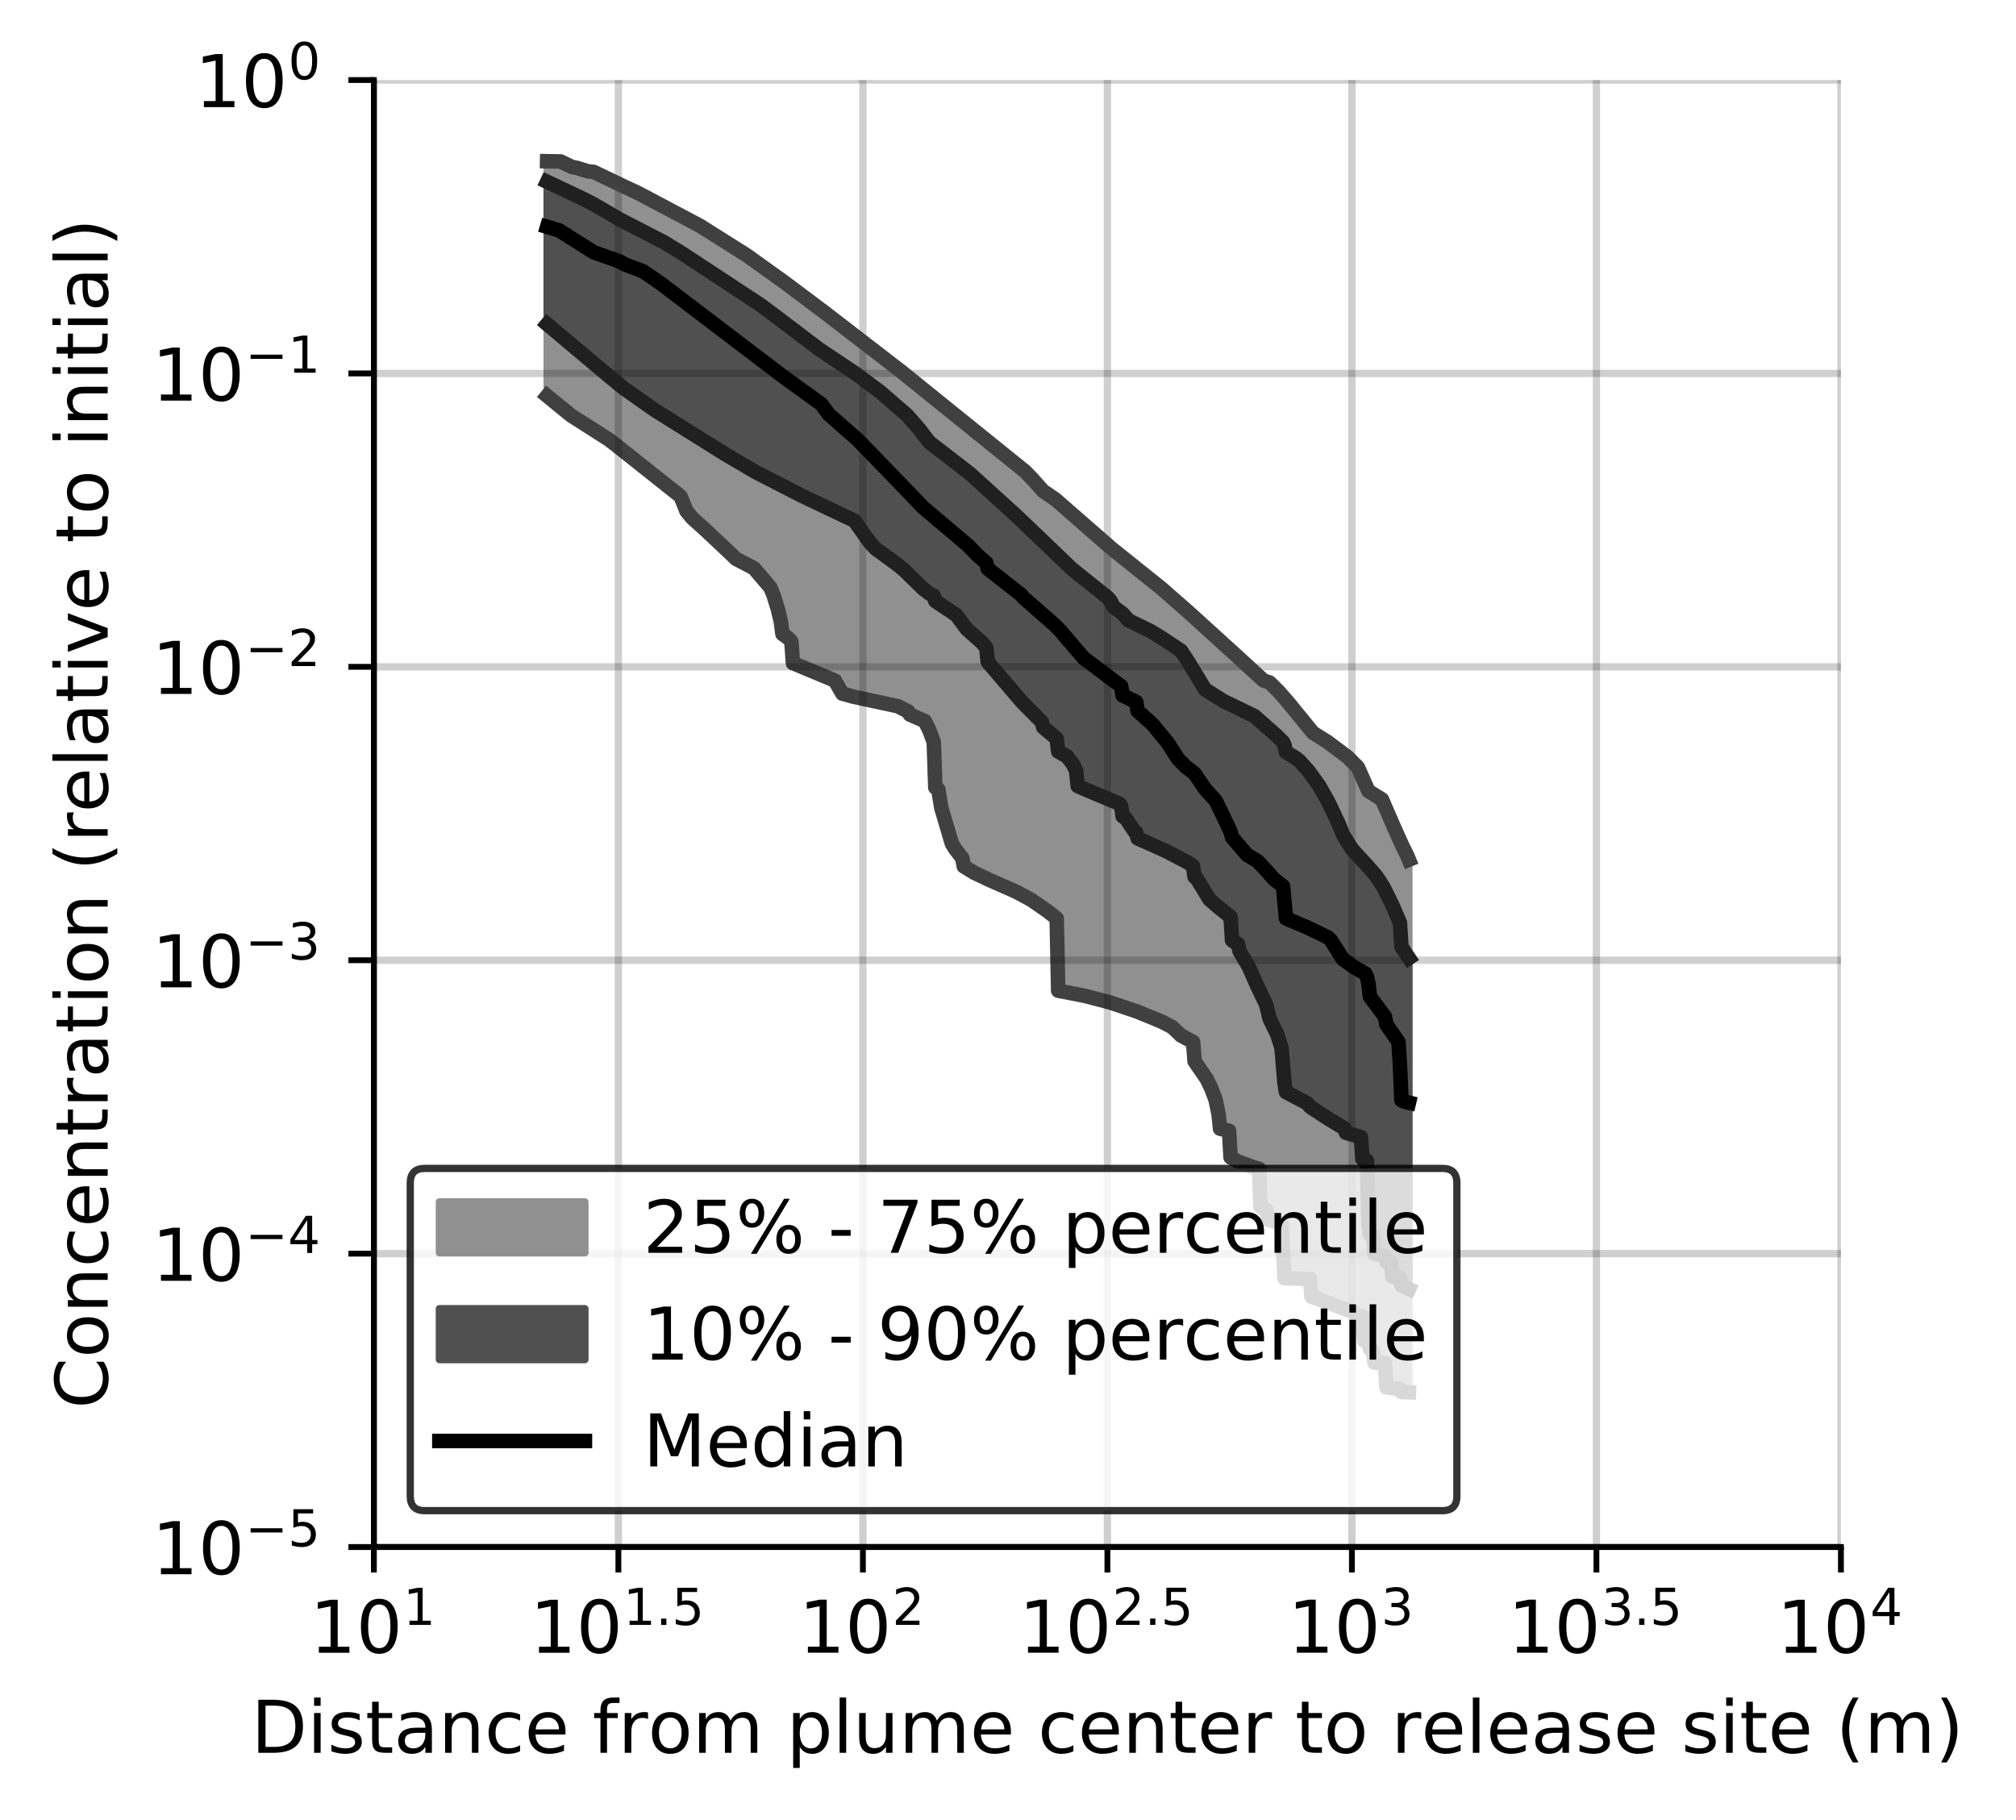 <?xml version="1.0" encoding="utf-8" standalone="no"?>
<!DOCTYPE svg PUBLIC "-//W3C//DTD SVG 1.1//EN"
  "http://www.w3.org/Graphics/SVG/1.1/DTD/svg11.dtd">
<!-- Created with matplotlib (https://matplotlib.org/) -->
<svg height="250.155pt" version="1.1" viewBox="0 0 277.037 250.155" width="277.037pt" xmlns="http://www.w3.org/2000/svg" xmlns:xlink="http://www.w3.org/1999/xlink">
 <defs>
  <style type="text/css">
*{stroke-linecap:butt;stroke-linejoin:round;}
  </style>
 </defs>
 <g id="figure_1">
  <g id="patch_1">
   <path d="M 0 250.155 
L 277.037 250.155 
L 277.037 0 
L 0 0 
z
" style="fill:#ffffff;"/>
  </g>
  <g id="axes_1">
   <g id="patch_2">
    <path d="M 51.378 212.599 
L 252.978 212.599 
L 252.978 10.999 
L 51.378 10.999 
z
" style="fill:#ffffff;"/>
   </g>
   <g id="PolyCollection_1">
    <defs>
     <path d="M 75.187 -227.999 
L 75.187 -195.747 
L 75.393 -195.57 
L 75.599 -195.393 
L 75.804 -195.216 
L 76.01 -195.04 
L 76.216 -194.863 
L 76.422 -194.686 
L 76.628 -194.509 
L 76.834 -194.332 
L 77.04 -194.159 
L 77.246 -193.989 
L 77.452 -193.818 
L 77.658 -193.648 
L 77.864 -193.478 
L 78.07 -193.329 
L 78.276 -193.193 
L 78.482 -193.056 
L 78.688 -192.919 
L 78.894 -192.783 
L 79.1 -192.645 
L 79.306 -192.507 
L 79.512 -192.369 
L 79.718 -192.231 
L 79.924 -192.092 
L 80.13 -191.955 
L 80.336 -191.824 
L 80.541 -191.693 
L 80.747 -191.563 
L 80.953 -191.431 
L 81.159 -191.298 
L 81.365 -191.166 
L 81.571 -191.034 
L 81.777 -190.902 
L 81.983 -190.776 
L 82.189 -190.65 
L 82.395 -190.525 
L 82.601 -190.4 
L 82.807 -190.273 
L 83.013 -190.145 
L 83.219 -190.019 
L 83.425 -189.895 
L 83.631 -189.772 
L 83.837 -189.636 
L 84.043 -189.471 
L 84.249 -189.308 
L 84.455 -189.146 
L 84.661 -188.983 
L 84.867 -188.82 
L 85.072 -188.657 
L 85.278 -188.494 
L 85.484 -188.332 
L 85.69 -188.169 
L 85.896 -188.006 
L 86.102 -187.843 
L 86.308 -187.68 
L 86.514 -187.518 
L 86.72 -187.355 
L 86.926 -187.192 
L 87.132 -187.029 
L 87.338 -186.867 
L 87.544 -186.704 
L 87.75 -186.541 
L 87.956 -186.378 
L 88.162 -186.215 
L 88.368 -186.052 
L 88.574 -185.888 
L 88.78 -185.724 
L 88.986 -185.561 
L 89.192 -185.397 
L 89.398 -185.233 
L 89.604 -185.069 
L 89.809 -184.906 
L 90.015 -184.741 
L 90.221 -184.575 
L 90.427 -184.409 
L 90.633 -184.244 
L 90.839 -184.078 
L 91.045 -183.912 
L 91.251 -183.747 
L 91.457 -183.581 
L 91.663 -183.415 
L 91.869 -183.25 
L 92.075 -183.086 
L 92.281 -182.924 
L 92.487 -182.761 
L 92.693 -182.599 
L 92.899 -182.436 
L 93.105 -182.273 
L 93.311 -182.111 
L 93.517 -181.948 
L 93.723 -181.527 
L 93.929 -180.947 
L 94.135 -180.338 
L 94.34 -179.906 
L 94.546 -179.614 
L 94.752 -179.258 
L 94.958 -179.09 
L 95.164 -178.922 
L 95.37 -178.754 
L 95.576 -178.57 
L 95.782 -178.384 
L 95.988 -178.197 
L 96.194 -178.01 
L 96.4 -177.823 
L 96.606 -177.636 
L 96.812 -177.449 
L 97.018 -177.263 
L 97.224 -177.076 
L 97.43 -176.889 
L 97.636 -176.702 
L 97.842 -176.515 
L 98.048 -176.329 
L 98.254 -176.142 
L 98.46 -175.955 
L 98.666 -175.768 
L 98.871 -175.581 
L 99.077 -175.395 
L 99.283 -175.208 
L 99.489 -175.021 
L 99.695 -174.824 
L 99.901 -174.602 
L 100.107 -174.38 
L 100.313 -174.158 
L 100.519 -173.936 
L 100.725 -173.715 
L 100.931 -173.493 
L 101.137 -173.357 
L 101.343 -173.252 
L 101.549 -173.148 
L 101.755 -173.043 
L 101.961 -172.939 
L 102.167 -172.835 
L 102.373 -172.73 
L 102.579 -172.625 
L 102.785 -172.52 
L 102.991 -172.409 
L 103.197 -172.296 
L 103.403 -172.182 
L 103.608 -172.069 
L 103.814 -171.84 
L 104.02 -171.609 
L 104.226 -171.377 
L 104.432 -171.146 
L 104.638 -170.909 
L 104.844 -170.67 
L 105.05 -170.431 
L 105.256 -170.175 
L 105.462 -169.917 
L 105.668 -169.658 
L 105.874 -169.4 
L 106.08 -168.988 
L 106.286 -168.406 
L 106.492 -167.808 
L 106.698 -167.116 
L 106.904 -166.418 
L 107.11 -165.582 
L 107.316 -164.662 
L 107.522 -163.042 
L 107.728 -162.908 
L 107.934 -162.775 
L 108.139 -162.613 
L 108.345 -162.446 
L 108.551 -162.242 
L 108.757 -161.965 
L 108.963 -159.031 
L 109.169 -158.947 
L 109.375 -158.863 
L 109.581 -158.779 
L 109.787 -158.694 
L 109.993 -158.611 
L 110.199 -158.527 
L 110.405 -158.444 
L 110.611 -158.361 
L 110.817 -158.277 
L 111.023 -158.194 
L 111.229 -158.112 
L 111.435 -158.029 
L 111.641 -157.946 
L 111.847 -157.864 
L 112.053 -157.783 
L 112.259 -157.701 
L 112.465 -157.62 
L 112.671 -157.539 
L 112.876 -157.457 
L 113.082 -157.382 
L 113.288 -157.309 
L 113.494 -157.237 
L 113.7 -157.165 
L 113.906 -157.092 
L 114.112 -157.02 
L 114.318 -156.948 
L 114.524 -156.876 
L 114.73 -156.623 
L 114.936 -156.243 
L 115.142 -155.859 
L 115.348 -155.475 
L 115.554 -155.111 
L 115.76 -154.831 
L 115.966 -154.761 
L 116.172 -154.692 
L 116.378 -154.623 
L 116.584 -154.559 
L 116.79 -154.516 
L 116.996 -154.473 
L 117.202 -154.432 
L 117.407 -154.39 
L 117.613 -154.348 
L 117.819 -154.306 
L 118.025 -154.264 
L 118.231 -154.222 
L 118.437 -154.18 
L 118.643 -154.138 
L 118.849 -154.096 
L 119.055 -154.053 
L 119.261 -154.01 
L 119.467 -153.966 
L 119.673 -153.923 
L 119.879 -153.88 
L 120.085 -153.836 
L 120.291 -153.792 
L 120.497 -153.749 
L 120.703 -153.705 
L 120.909 -153.661 
L 121.115 -153.616 
L 121.321 -153.571 
L 121.527 -153.526 
L 121.733 -153.481 
L 121.938 -153.435 
L 122.144 -153.39 
L 122.35 -153.344 
L 122.556 -153.298 
L 122.762 -153.252 
L 122.968 -153.204 
L 123.174 -153.154 
L 123.38 -153.104 
L 123.586 -153.008 
L 123.792 -152.909 
L 123.998 -152.807 
L 124.204 -152.703 
L 124.41 -152.596 
L 124.616 -152.484 
L 124.822 -152.366 
L 125.028 -151.961 
L 125.234 -151.87 
L 125.44 -151.78 
L 125.646 -151.689 
L 125.852 -151.599 
L 126.058 -151.508 
L 126.264 -151.418 
L 126.47 -151.327 
L 126.675 -151.235 
L 126.881 -151.144 
L 127.087 -151.053 
L 127.293 -150.681 
L 127.499 -150.269 
L 127.705 -149.818 
L 127.911 -149.334 
L 128.117 -148.816 
L 128.323 -148.154 
L 128.529 -141.934 
L 128.735 -141.826 
L 128.941 -141.676 
L 129.147 -140.157 
L 129.353 -139.151 
L 129.559 -138.409 
L 129.765 -137.807 
L 129.971 -137.211 
L 130.177 -136.555 
L 130.383 -135.845 
L 130.589 -135.08 
L 130.795 -134.269 
L 131.001 -133.808 
L 131.206 -133.564 
L 131.412 -133.293 
L 131.618 -133.04 
L 131.824 -132.791 
L 132.03 -132.524 
L 132.236 -132.235 
L 132.442 -131.103 
L 132.648 -130.956 
L 132.854 -130.813 
L 133.06 -130.67 
L 133.266 -130.553 
L 133.472 -130.436 
L 133.678 -130.323 
L 133.884 -130.213 
L 134.09 -130.104 
L 134.296 -130.001 
L 134.502 -129.9 
L 134.708 -129.799 
L 134.914 -129.703 
L 135.12 -129.606 
L 135.326 -129.511 
L 135.532 -129.42 
L 135.737 -129.329 
L 135.943 -129.24 
L 136.149 -129.156 
L 136.355 -129.072 
L 136.561 -128.985 
L 136.767 -128.896 
L 136.973 -128.807 
L 137.179 -128.719 
L 137.385 -128.631 
L 137.591 -128.544 
L 137.797 -128.454 
L 138.003 -128.362 
L 138.209 -128.271 
L 138.415 -128.178 
L 138.621 -128.086 
L 138.827 -127.991 
L 139.033 -127.895 
L 139.239 -127.8 
L 139.445 -127.702 
L 139.651 -127.604 
L 139.857 -127.502 
L 140.063 -127.399 
L 140.269 -127.294 
L 140.474 -127.185 
L 140.68 -127.076 
L 140.886 -126.964 
L 141.092 -126.851 
L 141.298 -126.735 
L 141.504 -126.614 
L 141.71 -126.492 
L 141.916 -126.362 
L 142.122 -126.231 
L 142.328 -126.094 
L 142.534 -125.957 
L 142.74 -125.816 
L 142.946 -125.674 
L 143.152 -125.53 
L 143.358 -125.382 
L 143.564 -125.234 
L 143.77 -125.082 
L 143.976 -124.931 
L 144.182 -124.774 
L 144.388 -124.616 
L 144.594 -124.455 
L 144.8 -124.289 
L 145.005 -124.121 
L 145.211 -123.949 
L 145.417 -114.014 
L 145.623 -113.98 
L 145.829 -113.946 
L 146.035 -113.912 
L 146.241 -113.874 
L 146.447 -113.835 
L 146.653 -113.796 
L 146.859 -113.758 
L 147.065 -113.719 
L 147.271 -113.68 
L 147.477 -113.641 
L 147.683 -113.599 
L 147.889 -113.556 
L 148.095 -113.513 
L 148.301 -113.47 
L 148.507 -113.427 
L 148.713 -113.384 
L 148.919 -113.339 
L 149.125 -113.291 
L 149.331 -113.244 
L 149.537 -113.196 
L 149.742 -113.147 
L 149.948 -113.099 
L 150.154 -113.051 
L 150.36 -112.998 
L 150.566 -112.944 
L 150.772 -112.89 
L 150.978 -112.836 
L 151.184 -112.783 
L 151.39 -112.729 
L 151.596 -112.67 
L 151.802 -112.611 
L 152.008 -112.552 
L 152.214 -112.492 
L 152.42 -112.433 
L 152.626 -112.373 
L 152.832 -112.31 
L 153.038 -112.246 
L 153.244 -112.182 
L 153.45 -112.118 
L 153.656 -112.055 
L 153.862 -111.989 
L 154.068 -111.92 
L 154.273 -111.852 
L 154.479 -111.783 
L 154.685 -111.715 
L 154.891 -111.646 
L 155.097 -111.571 
L 155.303 -111.497 
L 155.509 -111.422 
L 155.715 -111.348 
L 155.921 -111.273 
L 156.127 -111.196 
L 156.333 -111.118 
L 156.539 -111.04 
L 156.745 -110.963 
L 156.951 -110.885 
L 157.157 -110.803 
L 157.363 -110.72 
L 157.569 -110.637 
L 157.775 -110.555 
L 157.981 -110.472 
L 158.187 -110.386 
L 158.393 -110.299 
L 158.599 -110.213 
L 158.804 -110.127 
L 159.01 -110.039 
L 159.216 -109.947 
L 159.422 -109.856 
L 159.628 -109.764 
L 159.834 -109.672 
L 160.04 -109.579 
L 160.246 -109.486 
L 160.452 -109.392 
L 160.658 -109.298 
L 160.864 -109.204 
L 161.07 -109.017 
L 161.276 -108.81 
L 161.482 -108.602 
L 161.688 -108.39 
L 161.894 -108.175 
L 162.1 -107.955 
L 162.306 -107.846 
L 162.512 -107.749 
L 162.718 -107.649 
L 162.924 -107.548 
L 163.13 -107.44 
L 163.336 -107.328 
L 163.541 -107.204 
L 163.747 -107.084 
L 163.953 -106.967 
L 164.159 -104.306 
L 164.365 -104.031 
L 164.571 -103.758 
L 164.777 -103.479 
L 164.983 -103.196 
L 165.189 -102.904 
L 165.395 -102.597 
L 165.601 -102.27 
L 165.807 -101.923 
L 166.013 -101.547 
L 166.219 -101.123 
L 166.425 -100.658 
L 166.631 -100.158 
L 166.837 -99.624 
L 167.043 -99.029 
L 167.249 -98.241 
L 167.455 -97.034 
L 167.661 -95.047 
L 167.867 -94.995 
L 168.072 -94.906 
L 168.278 -94.858 
L 168.484 -94.817 
L 168.69 -94.79 
L 168.896 -94.77 
L 169.102 -91.106 
L 169.308 -90.971 
L 169.514 -90.849 
L 169.72 -90.737 
L 169.926 -90.635 
L 170.132 -90.54 
L 170.338 -90.452 
L 170.544 -90.368 
L 170.75 -90.284 
L 170.956 -90.202 
L 171.162 -90.125 
L 171.368 -90.049 
L 171.574 -89.976 
L 171.78 -89.906 
L 171.986 -89.839 
L 172.192 -89.775 
L 172.398 -89.713 
L 172.603 -89.653 
L 172.809 -89.594 
L 173.015 -89.535 
L 173.221 -84.317 
L 173.427 -84.2 
L 173.633 -84.083 
L 173.839 -83.966 
L 174.045 -83.848 
L 174.251 -82.53 
L 174.457 -82.472 
L 174.663 -82.414 
L 174.869 -82.356 
L 175.075 -82.298 
L 175.281 -82.239 
L 175.487 -82.18 
L 175.693 -82.12 
L 175.899 -82.059 
L 176.105 -81.999 
L 176.311 -77.041 
L 176.517 -74.502 
L 176.723 -74.497 
L 176.929 -74.491 
L 177.135 -74.485 
L 177.34 -74.48 
L 177.546 -74.474 
L 177.752 -74.468 
L 177.958 -74.462 
L 178.164 -74.456 
L 178.37 -74.45 
L 178.576 -74.444 
L 178.782 -74.438 
L 178.988 -74.431 
L 179.194 -74.425 
L 179.4 -74.418 
L 179.606 -74.412 
L 179.812 -74.405 
L 180.018 -74.398 
L 180.224 -71.967 
L 180.43 -71.904 
L 180.636 -71.841 
L 180.842 -71.779 
L 181.048 -71.659 
L 181.254 -71.587 
L 181.46 -71.514 
L 181.666 -71.441 
L 181.871 -71.368 
L 182.077 -71.294 
L 182.283 -71.218 
L 182.489 -71.141 
L 182.695 -71.061 
L 182.901 -70.978 
L 183.107 -70.892 
L 183.313 -70.805 
L 183.519 -70.713 
L 183.725 -70.618 
L 183.931 -70.518 
L 184.137 -70.446 
L 184.343 -70.385 
L 184.549 -70.322 
L 184.755 -70.258 
L 184.961 -70.192 
L 185.167 -70.126 
L 185.373 -70.059 
L 185.579 -69.99 
L 185.785 -69.916 
L 185.991 -69.835 
L 186.197 -69.522 
L 186.403 -69.466 
L 186.608 -69.409 
L 186.814 -69.352 
L 187.02 -69.295 
L 187.226 -69.236 
L 187.432 -65.943 
L 187.638 -65.886 
L 187.844 -65.83 
L 188.05 -65.774 
L 188.256 -64.794 
L 188.462 -64.648 
L 188.668 -64.505 
L 188.874 -62.899 
L 189.08 -62.891 
L 189.286 -62.883 
L 189.492 -62.874 
L 189.698 -62.866 
L 189.904 -62.857 
L 190.11 -62.849 
L 190.316 -62.84 
L 190.522 -59.496 
L 190.728 -59.472 
L 190.934 -59.447 
L 191.139 -59.423 
L 191.345 -59.397 
L 191.551 -59.371 
L 191.757 -59.345 
L 191.963 -59.319 
L 192.169 -59.3 
L 192.375 -59.279 
L 192.581 -58.856 
L 192.787 -58.849 
L 192.993 -58.841 
L 193.199 -58.834 
L 193.405 -58.826 
L 193.611 -58.818 
L 193.611 -132.015 
L 193.611 -132.015 
L 193.405 -132.515 
L 193.199 -132.964 
L 192.993 -133.382 
L 192.787 -133.759 
L 192.581 -134.105 
L 192.375 -134.487 
L 192.169 -134.989 
L 191.963 -135.492 
L 191.757 -135.994 
L 191.551 -136.494 
L 191.345 -136.995 
L 191.139 -137.49 
L 190.934 -137.983 
L 190.728 -138.47 
L 190.522 -138.946 
L 190.316 -139.4 
L 190.11 -139.856 
L 189.904 -140.3 
L 189.698 -140.458 
L 189.492 -140.577 
L 189.286 -140.708 
L 189.08 -140.839 
L 188.874 -140.953 
L 188.668 -141.066 
L 188.462 -141.184 
L 188.256 -141.313 
L 188.05 -141.443 
L 187.844 -141.714 
L 187.638 -142.226 
L 187.432 -142.734 
L 187.226 -143.233 
L 187.02 -143.731 
L 186.814 -144.223 
L 186.608 -144.691 
L 186.403 -144.908 
L 186.197 -145.123 
L 185.991 -145.336 
L 185.785 -145.544 
L 185.579 -145.751 
L 185.373 -145.955 
L 185.167 -146.14 
L 184.961 -146.311 
L 184.755 -146.476 
L 184.549 -146.638 
L 184.343 -146.8 
L 184.137 -146.957 
L 183.931 -147.115 
L 183.725 -147.269 
L 183.519 -147.419 
L 183.313 -147.569 
L 183.107 -147.718 
L 182.901 -147.865 
L 182.695 -148.011 
L 182.489 -148.156 
L 182.283 -148.296 
L 182.077 -148.435 
L 181.871 -148.572 
L 181.666 -148.702 
L 181.46 -148.831 
L 181.254 -148.96 
L 181.048 -149.085 
L 180.842 -149.21 
L 180.636 -149.335 
L 180.43 -149.453 
L 180.224 -149.571 
L 180.018 -149.69 
L 179.812 -149.95 
L 179.606 -150.261 
L 179.4 -150.572 
L 179.194 -150.854 
L 178.988 -151.123 
L 178.782 -151.393 
L 178.576 -151.669 
L 178.37 -151.961 
L 178.164 -152.254 
L 177.958 -152.499 
L 177.752 -152.702 
L 177.546 -152.965 
L 177.34 -153.227 
L 177.135 -153.49 
L 176.929 -153.735 
L 176.723 -153.977 
L 176.517 -154.218 
L 176.311 -154.46 
L 176.105 -154.701 
L 175.899 -154.941 
L 175.693 -155.157 
L 175.487 -155.365 
L 175.281 -155.574 
L 175.075 -155.782 
L 174.869 -155.986 
L 174.663 -156.189 
L 174.457 -156.368 
L 174.251 -156.44 
L 174.045 -156.511 
L 173.839 -156.575 
L 173.633 -156.638 
L 173.427 -156.774 
L 173.221 -156.965 
L 173.015 -157.156 
L 172.809 -157.346 
L 172.603 -157.537 
L 172.398 -157.729 
L 172.192 -157.921 
L 171.986 -158.113 
L 171.78 -158.307 
L 171.574 -158.5 
L 171.368 -158.69 
L 171.162 -158.881 
L 170.956 -159.073 
L 170.75 -159.265 
L 170.544 -159.458 
L 170.338 -159.651 
L 170.132 -159.844 
L 169.926 -160.037 
L 169.72 -160.23 
L 169.514 -160.423 
L 169.308 -160.617 
L 169.102 -160.81 
L 168.896 -161.005 
L 168.69 -161.199 
L 168.484 -161.391 
L 168.278 -161.584 
L 168.072 -161.777 
L 167.867 -161.97 
L 167.661 -162.163 
L 167.455 -162.355 
L 167.249 -162.545 
L 167.043 -162.73 
L 166.837 -162.916 
L 166.631 -163.101 
L 166.425 -163.287 
L 166.219 -163.472 
L 166.013 -163.658 
L 165.807 -163.844 
L 165.601 -164.027 
L 165.395 -164.209 
L 165.189 -164.39 
L 164.983 -164.572 
L 164.777 -164.754 
L 164.571 -164.936 
L 164.365 -165.118 
L 164.159 -165.3 
L 163.953 -165.483 
L 163.747 -165.666 
L 163.541 -165.848 
L 163.336 -166.031 
L 163.13 -166.213 
L 162.924 -166.396 
L 162.718 -166.579 
L 162.512 -166.762 
L 162.306 -166.945 
L 162.1 -167.127 
L 161.894 -167.309 
L 161.688 -167.491 
L 161.482 -167.673 
L 161.276 -167.856 
L 161.07 -168.038 
L 160.864 -168.221 
L 160.658 -168.404 
L 160.452 -168.584 
L 160.246 -168.761 
L 160.04 -168.936 
L 159.834 -169.109 
L 159.628 -169.282 
L 159.422 -169.455 
L 159.216 -169.627 
L 159.01 -169.8 
L 158.804 -169.971 
L 158.599 -170.139 
L 158.393 -170.305 
L 158.187 -170.472 
L 157.981 -170.639 
L 157.775 -170.805 
L 157.569 -170.972 
L 157.363 -171.139 
L 157.157 -171.305 
L 156.951 -171.471 
L 156.745 -171.635 
L 156.539 -171.8 
L 156.333 -171.964 
L 156.127 -172.129 
L 155.921 -172.294 
L 155.715 -172.458 
L 155.509 -172.622 
L 155.303 -172.786 
L 155.097 -172.95 
L 154.891 -173.112 
L 154.685 -173.273 
L 154.479 -173.435 
L 154.273 -173.596 
L 154.068 -173.757 
L 153.862 -173.919 
L 153.656 -174.08 
L 153.45 -174.241 
L 153.244 -174.402 
L 153.038 -174.563 
L 152.832 -174.724 
L 152.626 -174.884 
L 152.42 -175.045 
L 152.214 -175.205 
L 152.008 -175.364 
L 151.802 -175.524 
L 151.596 -175.684 
L 151.39 -175.831 
L 151.184 -175.991 
L 150.978 -176.181 
L 150.772 -176.353 
L 150.566 -176.524 
L 150.36 -176.695 
L 150.154 -176.866 
L 149.948 -177.037 
L 149.742 -177.216 
L 149.537 -177.407 
L 149.331 -177.597 
L 149.125 -177.786 
L 148.919 -177.975 
L 148.713 -178.164 
L 148.507 -178.354 
L 148.301 -178.543 
L 148.095 -178.732 
L 147.889 -178.923 
L 147.683 -179.113 
L 147.477 -179.303 
L 147.271 -179.493 
L 147.065 -179.682 
L 146.859 -179.871 
L 146.653 -180.06 
L 146.447 -180.249 
L 146.241 -180.438 
L 146.035 -180.627 
L 145.829 -180.816 
L 145.623 -180.999 
L 145.417 -181.182 
L 145.211 -181.365 
L 145.005 -181.549 
L 144.8 -181.732 
L 144.594 -181.914 
L 144.388 -182.04 
L 144.182 -182.166 
L 143.976 -182.293 
L 143.77 -182.419 
L 143.564 -182.546 
L 143.358 -182.672 
L 143.152 -182.799 
L 142.946 -183.02 
L 142.74 -183.277 
L 142.534 -183.534 
L 142.328 -183.788 
L 142.122 -184.037 
L 141.916 -184.287 
L 141.71 -184.536 
L 141.504 -184.771 
L 141.298 -184.968 
L 141.092 -185.165 
L 140.886 -185.354 
L 140.68 -185.542 
L 140.474 -185.728 
L 140.269 -185.915 
L 140.063 -186.101 
L 139.857 -186.287 
L 139.651 -186.474 
L 139.445 -186.66 
L 139.239 -186.845 
L 139.033 -187.009 
L 138.827 -187.174 
L 138.621 -187.338 
L 138.415 -187.503 
L 138.209 -187.668 
L 138.003 -187.832 
L 137.797 -187.997 
L 137.591 -188.162 
L 137.385 -188.326 
L 137.179 -188.49 
L 136.973 -188.654 
L 136.767 -188.818 
L 136.561 -188.982 
L 136.355 -189.146 
L 136.149 -189.31 
L 135.943 -189.475 
L 135.737 -189.638 
L 135.532 -189.801 
L 135.326 -189.964 
L 135.12 -190.127 
L 134.914 -190.289 
L 134.708 -190.452 
L 134.502 -190.615 
L 134.296 -190.778 
L 134.09 -190.94 
L 133.884 -191.103 
L 133.678 -191.265 
L 133.472 -191.427 
L 133.266 -191.589 
L 133.06 -191.752 
L 132.854 -191.914 
L 132.648 -192.076 
L 132.442 -192.238 
L 132.236 -192.401 
L 132.03 -192.563 
L 131.824 -192.725 
L 131.618 -192.888 
L 131.412 -193.053 
L 131.206 -193.218 
L 131.001 -193.383 
L 130.795 -193.548 
L 130.589 -193.713 
L 130.383 -193.878 
L 130.177 -194.043 
L 129.971 -194.208 
L 129.765 -194.372 
L 129.559 -194.537 
L 129.353 -194.701 
L 129.147 -194.865 
L 128.941 -195.03 
L 128.735 -195.194 
L 128.529 -195.358 
L 128.323 -195.523 
L 128.117 -195.687 
L 127.911 -195.851 
L 127.705 -196.016 
L 127.499 -196.18 
L 127.293 -196.344 
L 127.087 -196.509 
L 126.881 -196.673 
L 126.675 -196.838 
L 126.47 -197.003 
L 126.264 -197.168 
L 126.058 -197.334 
L 125.852 -197.499 
L 125.646 -197.664 
L 125.44 -197.829 
L 125.234 -197.994 
L 125.028 -198.16 
L 124.822 -198.324 
L 124.616 -198.489 
L 124.41 -198.653 
L 124.204 -198.818 
L 123.998 -198.982 
L 123.792 -199.147 
L 123.586 -199.312 
L 123.38 -199.476 
L 123.174 -199.641 
L 122.968 -199.805 
L 122.762 -199.97 
L 122.556 -200.134 
L 122.35 -200.299 
L 122.144 -200.463 
L 121.938 -200.628 
L 121.733 -200.792 
L 121.527 -200.957 
L 121.321 -201.121 
L 121.115 -201.286 
L 120.909 -201.45 
L 120.703 -201.614 
L 120.497 -201.772 
L 120.291 -201.929 
L 120.085 -202.086 
L 119.879 -202.243 
L 119.673 -202.4 
L 119.467 -202.557 
L 119.261 -202.715 
L 119.055 -202.872 
L 118.849 -203.029 
L 118.643 -203.185 
L 118.437 -203.341 
L 118.231 -203.497 
L 118.025 -203.653 
L 117.819 -203.809 
L 117.613 -203.965 
L 117.407 -204.122 
L 117.202 -204.278 
L 116.996 -204.434 
L 116.79 -204.59 
L 116.584 -204.746 
L 116.378 -204.902 
L 116.172 -205.058 
L 115.966 -205.214 
L 115.76 -205.37 
L 115.554 -205.526 
L 115.348 -205.682 
L 115.142 -205.838 
L 114.936 -205.994 
L 114.73 -206.15 
L 114.524 -206.306 
L 114.318 -206.462 
L 114.112 -206.619 
L 113.906 -206.775 
L 113.7 -206.931 
L 113.494 -207.087 
L 113.288 -207.243 
L 113.082 -207.399 
L 112.876 -207.555 
L 112.671 -207.71 
L 112.465 -207.853 
L 112.259 -207.996 
L 112.053 -208.139 
L 111.847 -208.282 
L 111.641 -208.425 
L 111.435 -208.569 
L 111.229 -208.712 
L 111.023 -208.855 
L 110.817 -208.998 
L 110.611 -209.17 
L 110.405 -209.341 
L 110.199 -209.501 
L 109.993 -209.66 
L 109.787 -209.82 
L 109.581 -209.98 
L 109.375 -210.139 
L 109.169 -210.299 
L 108.963 -210.459 
L 108.757 -210.618 
L 108.551 -210.778 
L 108.345 -210.938 
L 108.139 -211.098 
L 107.934 -211.257 
L 107.728 -211.417 
L 107.522 -211.577 
L 107.316 -211.736 
L 107.11 -211.896 
L 106.904 -212.056 
L 106.698 -212.215 
L 106.492 -212.375 
L 106.286 -212.532 
L 106.08 -212.674 
L 105.874 -212.817 
L 105.668 -212.959 
L 105.462 -213.102 
L 105.256 -213.244 
L 105.05 -213.387 
L 104.844 -213.529 
L 104.638 -213.672 
L 104.432 -213.815 
L 104.226 -213.957 
L 104.02 -214.1 
L 103.814 -214.242 
L 103.608 -214.385 
L 103.403 -214.527 
L 103.197 -214.67 
L 102.991 -214.812 
L 102.785 -214.955 
L 102.579 -215.097 
L 102.373 -215.24 
L 102.167 -215.382 
L 101.961 -215.525 
L 101.755 -215.667 
L 101.549 -215.81 
L 101.343 -215.952 
L 101.137 -216.085 
L 100.931 -216.214 
L 100.725 -216.343 
L 100.519 -216.472 
L 100.313 -216.601 
L 100.107 -216.73 
L 99.901 -216.859 
L 99.695 -216.986 
L 99.489 -217.112 
L 99.283 -217.238 
L 99.077 -217.363 
L 98.871 -217.489 
L 98.666 -217.615 
L 98.46 -217.74 
L 98.254 -217.866 
L 98.048 -217.992 
L 97.842 -218.117 
L 97.636 -218.243 
L 97.43 -218.369 
L 97.224 -218.494 
L 97.018 -218.62 
L 96.812 -218.746 
L 96.606 -218.872 
L 96.4 -218.997 
L 96.194 -219.123 
L 95.988 -219.249 
L 95.782 -219.374 
L 95.576 -219.5 
L 95.37 -219.626 
L 95.164 -219.751 
L 94.958 -219.873 
L 94.752 -219.98 
L 94.546 -220.086 
L 94.34 -220.193 
L 94.135 -220.299 
L 93.929 -220.406 
L 93.723 -220.512 
L 93.517 -220.618 
L 93.311 -220.725 
L 93.105 -220.831 
L 92.899 -220.938 
L 92.693 -221.044 
L 92.487 -221.151 
L 92.281 -221.257 
L 92.075 -221.364 
L 91.869 -221.47 
L 91.663 -221.577 
L 91.457 -221.683 
L 91.251 -221.79 
L 91.045 -221.896 
L 90.839 -222.002 
L 90.633 -222.109 
L 90.427 -222.215 
L 90.221 -222.322 
L 90.015 -222.428 
L 89.809 -222.535 
L 89.604 -222.641 
L 89.398 -222.748 
L 89.192 -222.854 
L 88.986 -222.961 
L 88.78 -223.067 
L 88.574 -223.174 
L 88.368 -223.28 
L 88.162 -223.386 
L 87.956 -223.493 
L 87.75 -223.599 
L 87.544 -223.706 
L 87.338 -223.812 
L 87.132 -223.919 
L 86.926 -224.025 
L 86.72 -224.127 
L 86.514 -224.211 
L 86.308 -224.296 
L 86.102 -224.381 
L 85.896 -224.465 
L 85.69 -224.55 
L 85.484 -224.634 
L 85.278 -224.719 
L 85.072 -224.803 
L 84.867 -224.888 
L 84.661 -224.973 
L 84.455 -225.057 
L 84.249 -225.142 
L 84.043 -225.226 
L 83.837 -225.311 
L 83.631 -225.425 
L 83.425 -225.539 
L 83.219 -225.654 
L 83.013 -225.769 
L 82.807 -225.884 
L 82.601 -225.999 
L 82.395 -226.112 
L 82.189 -226.222 
L 81.983 -226.326 
L 81.777 -226.43 
L 81.571 -226.534 
L 81.365 -226.61 
L 81.159 -226.621 
L 80.953 -226.621 
L 80.747 -226.621 
L 80.541 -226.712 
L 80.336 -226.762 
L 80.13 -226.773 
L 79.924 -226.838 
L 79.718 -226.923 
L 79.512 -226.998 
L 79.306 -227.072 
L 79.1 -227.146 
L 78.894 -227.179 
L 78.688 -227.187 
L 78.482 -227.252 
L 78.276 -227.362 
L 78.07 -227.472 
L 77.864 -227.582 
L 77.658 -227.691 
L 77.452 -227.8 
L 77.246 -227.886 
L 77.04 -227.967 
L 76.834 -227.993 
L 76.628 -227.999 
L 76.422 -227.999 
L 76.216 -227.999 
L 76.01 -227.999 
L 75.804 -227.999 
L 75.599 -227.999 
L 75.393 -227.999 
L 75.187 -227.999 
z
" id="mc9968b7c8c" style="stroke:#909090;"/>
    </defs>
    <g clip-path="url(#p4364f38b9a)">
     <use style="fill:#909090;stroke:#909090;" x="0" xlink:href="#mc9968b7c8c" y="250.155"/>
    </g>
   </g>
   <g id="PolyCollection_2">
    <defs>
     <path d="M 75.187 -225.169 
L 75.187 -205.603 
L 75.393 -205.433 
L 75.599 -205.263 
L 75.804 -205.093 
L 76.01 -204.924 
L 76.216 -204.754 
L 76.422 -204.584 
L 76.628 -204.414 
L 76.834 -204.241 
L 77.04 -204.068 
L 77.246 -203.892 
L 77.452 -203.72 
L 77.658 -203.55 
L 77.864 -203.379 
L 78.07 -203.209 
L 78.276 -203.038 
L 78.482 -202.868 
L 78.688 -202.697 
L 78.894 -202.527 
L 79.1 -202.356 
L 79.306 -202.185 
L 79.512 -202.014 
L 79.718 -201.843 
L 79.924 -201.672 
L 80.13 -201.501 
L 80.336 -201.33 
L 80.541 -201.159 
L 80.747 -200.988 
L 80.953 -200.817 
L 81.159 -200.646 
L 81.365 -200.475 
L 81.571 -200.304 
L 81.777 -200.133 
L 81.983 -199.962 
L 82.189 -199.789 
L 82.395 -199.606 
L 82.601 -199.423 
L 82.807 -199.241 
L 83.013 -199.058 
L 83.219 -198.875 
L 83.425 -198.693 
L 83.631 -198.51 
L 83.837 -198.327 
L 84.043 -198.145 
L 84.249 -197.962 
L 84.455 -197.779 
L 84.661 -197.597 
L 84.867 -197.414 
L 85.072 -197.261 
L 85.278 -197.11 
L 85.484 -196.96 
L 85.69 -196.809 
L 85.896 -196.659 
L 86.102 -196.508 
L 86.308 -196.356 
L 86.514 -196.203 
L 86.72 -196.049 
L 86.926 -195.896 
L 87.132 -195.743 
L 87.338 -195.589 
L 87.544 -195.436 
L 87.75 -195.283 
L 87.956 -195.129 
L 88.162 -194.976 
L 88.368 -194.827 
L 88.574 -194.696 
L 88.78 -194.564 
L 88.986 -194.433 
L 89.192 -194.301 
L 89.398 -194.169 
L 89.604 -194.038 
L 89.809 -193.906 
L 90.015 -193.775 
L 90.221 -193.643 
L 90.427 -193.512 
L 90.633 -193.38 
L 90.839 -193.249 
L 91.045 -193.118 
L 91.251 -192.988 
L 91.457 -192.858 
L 91.663 -192.729 
L 91.869 -192.6 
L 92.075 -192.47 
L 92.281 -192.341 
L 92.487 -192.211 
L 92.693 -192.082 
L 92.899 -191.953 
L 93.105 -191.823 
L 93.311 -191.694 
L 93.517 -191.565 
L 93.723 -191.435 
L 93.929 -191.306 
L 94.135 -191.176 
L 94.34 -191.047 
L 94.546 -190.918 
L 94.752 -190.788 
L 94.958 -190.66 
L 95.164 -190.531 
L 95.37 -190.402 
L 95.576 -190.273 
L 95.782 -190.145 
L 95.988 -190.017 
L 96.194 -189.889 
L 96.4 -189.76 
L 96.606 -189.632 
L 96.812 -189.504 
L 97.018 -189.375 
L 97.224 -189.247 
L 97.43 -189.119 
L 97.636 -188.99 
L 97.842 -188.862 
L 98.048 -188.735 
L 98.254 -188.608 
L 98.46 -188.481 
L 98.666 -188.354 
L 98.871 -188.227 
L 99.077 -188.1 
L 99.283 -187.973 
L 99.489 -187.846 
L 99.695 -187.719 
L 99.901 -187.592 
L 100.107 -187.465 
L 100.313 -187.338 
L 100.519 -187.211 
L 100.725 -187.083 
L 100.931 -186.956 
L 101.137 -186.83 
L 101.343 -186.704 
L 101.549 -186.578 
L 101.755 -186.452 
L 101.961 -186.326 
L 102.167 -186.202 
L 102.373 -186.089 
L 102.579 -185.976 
L 102.785 -185.864 
L 102.991 -185.751 
L 103.197 -185.639 
L 103.403 -185.526 
L 103.608 -185.413 
L 103.814 -185.301 
L 104.02 -185.191 
L 104.226 -185.084 
L 104.432 -184.976 
L 104.638 -184.869 
L 104.844 -184.761 
L 105.05 -184.654 
L 105.256 -184.546 
L 105.462 -184.439 
L 105.668 -184.331 
L 105.874 -184.224 
L 106.08 -184.116 
L 106.286 -184.009 
L 106.492 -183.901 
L 106.698 -183.794 
L 106.904 -183.688 
L 107.11 -183.583 
L 107.316 -183.478 
L 107.522 -183.373 
L 107.728 -183.268 
L 107.934 -183.162 
L 108.139 -183.057 
L 108.345 -182.952 
L 108.551 -182.847 
L 108.757 -182.742 
L 108.963 -182.636 
L 109.169 -182.531 
L 109.375 -182.427 
L 109.581 -182.325 
L 109.787 -182.224 
L 109.993 -182.122 
L 110.199 -182.021 
L 110.405 -181.919 
L 110.611 -181.818 
L 110.817 -181.716 
L 111.023 -181.615 
L 111.229 -181.513 
L 111.435 -181.412 
L 111.641 -181.31 
L 111.847 -181.208 
L 112.053 -181.109 
L 112.259 -181.01 
L 112.465 -180.91 
L 112.671 -180.811 
L 112.876 -180.712 
L 113.082 -180.612 
L 113.288 -180.513 
L 113.494 -180.414 
L 113.7 -180.314 
L 113.906 -180.215 
L 114.112 -180.116 
L 114.318 -180.018 
L 114.524 -179.923 
L 114.73 -179.828 
L 114.936 -179.733 
L 115.142 -179.638 
L 115.348 -179.543 
L 115.554 -179.448 
L 115.76 -179.353 
L 115.966 -179.258 
L 116.172 -179.163 
L 116.378 -179.068 
L 116.584 -178.974 
L 116.79 -178.884 
L 116.996 -178.793 
L 117.202 -178.703 
L 117.407 -178.613 
L 117.613 -178.306 
L 117.819 -177.977 
L 118.025 -177.651 
L 118.231 -177.339 
L 118.437 -177.038 
L 118.643 -176.738 
L 118.849 -176.472 
L 119.055 -176.205 
L 119.261 -175.944 
L 119.467 -175.694 
L 119.673 -175.444 
L 119.879 -175.2 
L 120.085 -174.963 
L 120.291 -174.779 
L 120.497 -174.62 
L 120.703 -174.463 
L 120.909 -174.306 
L 121.115 -174.153 
L 121.321 -174.002 
L 121.527 -173.85 
L 121.733 -173.701 
L 121.938 -173.553 
L 122.144 -173.404 
L 122.35 -173.257 
L 122.556 -173.112 
L 122.762 -172.967 
L 122.968 -172.823 
L 123.174 -172.681 
L 123.38 -172.541 
L 123.586 -172.402 
L 123.792 -172.265 
L 123.998 -172.063 
L 124.204 -171.848 
L 124.41 -171.635 
L 124.616 -171.422 
L 124.822 -171.209 
L 125.028 -171 
L 125.234 -170.79 
L 125.44 -170.581 
L 125.646 -170.37 
L 125.852 -170.17 
L 126.058 -169.983 
L 126.264 -169.794 
L 126.47 -169.605 
L 126.675 -169.416 
L 126.881 -169.227 
L 127.087 -169.038 
L 127.293 -168.849 
L 127.499 -168.709 
L 127.705 -168.597 
L 127.911 -168.485 
L 128.117 -168.374 
L 128.323 -168.262 
L 128.529 -167.56 
L 128.735 -167.423 
L 128.941 -167.286 
L 129.147 -167.149 
L 129.353 -167.011 
L 129.559 -166.874 
L 129.765 -166.737 
L 129.971 -166.6 
L 130.177 -166.463 
L 130.383 -166.326 
L 130.589 -166.189 
L 130.795 -166.052 
L 131.001 -165.915 
L 131.206 -165.804 
L 131.412 -165.64 
L 131.618 -165.353 
L 131.824 -165.065 
L 132.03 -164.772 
L 132.236 -164.479 
L 132.442 -164.187 
L 132.648 -163.893 
L 132.854 -163.705 
L 133.06 -163.536 
L 133.266 -163.368 
L 133.472 -163.199 
L 133.678 -163.03 
L 133.884 -162.862 
L 134.09 -162.694 
L 134.296 -162.526 
L 134.502 -162.363 
L 134.708 -162.127 
L 134.914 -161.877 
L 135.12 -161.638 
L 135.326 -161.399 
L 135.532 -161.163 
L 135.737 -159.188 
L 135.943 -158.941 
L 136.149 -158.692 
L 136.355 -158.44 
L 136.561 -158.186 
L 136.767 -157.929 
L 136.973 -157.67 
L 137.179 -157.408 
L 137.385 -157.149 
L 137.591 -156.891 
L 137.797 -156.625 
L 138.003 -156.357 
L 138.209 -156.085 
L 138.415 -155.811 
L 138.621 -155.558 
L 138.827 -155.344 
L 139.033 -155.133 
L 139.239 -154.924 
L 139.445 -154.712 
L 139.651 -154.5 
L 139.857 -154.288 
L 140.063 -154.076 
L 140.269 -153.863 
L 140.474 -153.65 
L 140.68 -153.441 
L 140.886 -153.233 
L 141.092 -153.024 
L 141.298 -152.815 
L 141.504 -152.606 
L 141.71 -152.396 
L 141.916 -152.186 
L 142.122 -151.977 
L 142.328 -151.771 
L 142.534 -151.567 
L 142.74 -151.363 
L 142.946 -151.157 
L 143.152 -150.958 
L 143.358 -150.216 
L 143.564 -150.038 
L 143.77 -149.86 
L 143.976 -149.688 
L 144.182 -149.517 
L 144.388 -149.344 
L 144.594 -149.171 
L 144.8 -148.999 
L 145.005 -148.826 
L 145.211 -148.653 
L 145.417 -146.876 
L 145.623 -146.779 
L 145.829 -146.681 
L 146.035 -146.586 
L 146.241 -146.491 
L 146.447 -146.394 
L 146.653 -146.198 
L 146.859 -145.948 
L 147.065 -145.686 
L 147.271 -145.398 
L 147.477 -145.08 
L 147.683 -144.705 
L 147.889 -144.212 
L 148.095 -142.132 
L 148.301 -142.034 
L 148.507 -141.939 
L 148.713 -141.847 
L 148.919 -141.757 
L 149.125 -141.667 
L 149.331 -141.577 
L 149.537 -141.491 
L 149.742 -141.404 
L 149.948 -141.318 
L 150.154 -141.234 
L 150.36 -141.151 
L 150.566 -141.069 
L 150.772 -140.984 
L 150.978 -140.898 
L 151.184 -140.812 
L 151.39 -140.726 
L 151.596 -140.64 
L 151.802 -140.554 
L 152.008 -140.468 
L 152.214 -140.383 
L 152.42 -140.297 
L 152.626 -140.211 
L 152.832 -140.125 
L 153.038 -140.038 
L 153.244 -139.952 
L 153.45 -139.865 
L 153.656 -139.779 
L 153.862 -139.692 
L 154.068 -139.372 
L 154.273 -137.968 
L 154.479 -137.847 
L 154.685 -137.725 
L 154.891 -137.391 
L 155.097 -137.067 
L 155.303 -136.682 
L 155.509 -136.315 
L 155.715 -136.02 
L 155.921 -135.884 
L 156.127 -135.774 
L 156.333 -134.946 
L 156.539 -134.86 
L 156.745 -134.774 
L 156.951 -134.688 
L 157.157 -134.601 
L 157.363 -134.515 
L 157.569 -134.426 
L 157.775 -134.336 
L 157.981 -134.244 
L 158.187 -134.151 
L 158.393 -134.058 
L 158.599 -133.965 
L 158.804 -133.871 
L 159.01 -133.777 
L 159.216 -133.684 
L 159.422 -133.588 
L 159.628 -133.492 
L 159.834 -133.397 
L 160.04 -133.299 
L 160.246 -133.199 
L 160.452 -133.098 
L 160.658 -132.997 
L 160.864 -132.896 
L 161.07 -132.793 
L 161.276 -132.689 
L 161.482 -132.586 
L 161.688 -132.48 
L 161.894 -132.375 
L 162.1 -132.269 
L 162.306 -132.158 
L 162.512 -132.044 
L 162.718 -131.929 
L 162.924 -131.813 
L 163.13 -131.696 
L 163.336 -131.575 
L 163.541 -131.453 
L 163.747 -131.329 
L 163.953 -131.133 
L 164.159 -129.659 
L 164.365 -129.572 
L 164.571 -129.222 
L 164.777 -128.872 
L 164.983 -128.522 
L 165.189 -128.171 
L 165.395 -127.846 
L 165.601 -127.522 
L 165.807 -127.196 
L 166.013 -126.871 
L 166.219 -126.543 
L 166.425 -126.335 
L 166.631 -126.169 
L 166.837 -125.998 
L 167.043 -125.828 
L 167.249 -125.649 
L 167.455 -125.473 
L 167.661 -125.298 
L 167.867 -125.127 
L 168.072 -124.957 
L 168.278 -124.788 
L 168.484 -124.622 
L 168.69 -124.455 
L 168.896 -124.291 
L 169.102 -124.159 
L 169.308 -120.945 
L 169.514 -120.749 
L 169.72 -120.636 
L 169.926 -120.541 
L 170.132 -120.445 
L 170.338 -119.444 
L 170.544 -119.127 
L 170.75 -118.801 
L 170.956 -118.471 
L 171.162 -118.127 
L 171.368 -117.759 
L 171.574 -117.365 
L 171.78 -116.944 
L 171.986 -116.52 
L 172.192 -116.079 
L 172.398 -115.556 
L 172.603 -115.033 
L 172.809 -114.543 
L 173.015 -114.07 
L 173.221 -113.644 
L 173.427 -113.273 
L 173.633 -112.906 
L 173.839 -112.458 
L 174.045 -111.926 
L 174.251 -110.757 
L 174.457 -110.187 
L 174.663 -109.695 
L 174.869 -109.259 
L 175.075 -108.859 
L 175.281 -108.483 
L 175.487 -108.071 
L 175.693 -107.35 
L 175.899 -106.5 
L 176.105 -106.194 
L 176.311 -103.356 
L 176.517 -101.271 
L 176.723 -100.072 
L 176.929 -99.965 
L 177.135 -99.857 
L 177.34 -99.749 
L 177.546 -99.642 
L 177.752 -99.534 
L 177.958 -99.426 
L 178.164 -99.318 
L 178.37 -99.21 
L 178.576 -99.102 
L 178.782 -98.993 
L 178.988 -98.884 
L 179.194 -98.776 
L 179.4 -98.668 
L 179.606 -98.56 
L 179.812 -98.279 
L 180.018 -98.073 
L 180.224 -97.92 
L 180.43 -97.784 
L 180.636 -97.644 
L 180.842 -97.496 
L 181.048 -97.362 
L 181.254 -97.237 
L 181.46 -97.117 
L 181.666 -97.002 
L 181.871 -96.89 
L 182.077 -96.777 
L 182.283 -96.631 
L 182.489 -96.485 
L 182.695 -96.34 
L 182.901 -96.194 
L 183.107 -96.056 
L 183.313 -95.918 
L 183.519 -95.784 
L 183.725 -95.659 
L 183.931 -95.54 
L 184.137 -95.427 
L 184.343 -95.316 
L 184.549 -95.209 
L 184.755 -95.1 
L 184.961 -94.486 
L 185.167 -94.427 
L 185.373 -94.368 
L 185.579 -94.309 
L 185.785 -94.25 
L 185.991 -94.192 
L 186.197 -94.133 
L 186.403 -94.074 
L 186.608 -94.016 
L 186.814 -93.957 
L 187.02 -93.898 
L 187.226 -90.831 
L 187.432 -90.772 
L 187.638 -90.713 
L 187.844 -90.653 
L 188.05 -82.024 
L 188.256 -80.481 
L 188.462 -80.479 
L 188.668 -80.477 
L 188.874 -77.874 
L 189.08 -77.824 
L 189.286 -77.774 
L 189.492 -77.724 
L 189.698 -77.674 
L 189.904 -77.623 
L 190.11 -77.571 
L 190.316 -77.519 
L 190.522 -76.751 
L 190.728 -76.727 
L 190.934 -76.703 
L 191.139 -76.677 
L 191.345 -74.692 
L 191.551 -74.644 
L 191.757 -74.618 
L 191.963 -74.592 
L 192.169 -74.565 
L 192.375 -74.536 
L 192.581 -73.486 
L 192.787 -73.397 
L 192.993 -73.304 
L 193.199 -73.209 
L 193.405 -73.113 
L 193.611 -73.014 
L 193.611 -118.502 
L 193.611 -118.502 
L 193.405 -118.801 
L 193.199 -119.102 
L 192.993 -119.407 
L 192.787 -119.723 
L 192.581 -120.04 
L 192.375 -123.352 
L 192.169 -123.834 
L 191.963 -124.315 
L 191.757 -124.793 
L 191.551 -125.275 
L 191.345 -125.753 
L 191.139 -126.227 
L 190.934 -126.646 
L 190.728 -127.054 
L 190.522 -127.464 
L 190.316 -127.873 
L 190.11 -128.252 
L 189.904 -128.597 
L 189.698 -128.95 
L 189.492 -129.216 
L 189.286 -129.439 
L 189.08 -129.813 
L 188.874 -130.103 
L 188.668 -130.363 
L 188.462 -130.582 
L 188.256 -130.799 
L 188.05 -131.015 
L 187.844 -131.23 
L 187.638 -131.444 
L 187.432 -131.657 
L 187.226 -131.87 
L 187.02 -132.082 
L 186.814 -132.303 
L 186.608 -132.528 
L 186.403 -132.751 
L 186.197 -132.99 
L 185.991 -133.228 
L 185.785 -133.467 
L 185.579 -133.706 
L 185.373 -133.943 
L 185.167 -134.178 
L 184.961 -134.614 
L 184.755 -135.106 
L 184.549 -135.46 
L 184.343 -135.809 
L 184.137 -136.386 
L 183.931 -137.003 
L 183.725 -137.521 
L 183.519 -137.826 
L 183.313 -138.283 
L 183.107 -138.755 
L 182.901 -139.208 
L 182.695 -139.637 
L 182.489 -140.051 
L 182.283 -140.448 
L 182.077 -140.824 
L 181.871 -141.19 
L 181.666 -141.544 
L 181.46 -141.877 
L 181.254 -142.203 
L 181.048 -142.515 
L 180.842 -142.82 
L 180.636 -143.117 
L 180.43 -143.403 
L 180.224 -143.68 
L 180.018 -143.946 
L 179.812 -144.209 
L 179.606 -144.467 
L 179.4 -144.721 
L 179.194 -144.945 
L 178.988 -145.159 
L 178.782 -145.37 
L 178.576 -145.579 
L 178.37 -145.788 
L 178.164 -145.933 
L 177.958 -146.068 
L 177.752 -146.201 
L 177.546 -146.332 
L 177.34 -146.462 
L 177.135 -146.586 
L 176.929 -146.691 
L 176.723 -146.794 
L 176.517 -147.713 
L 176.311 -148.181 
L 176.105 -148.394 
L 175.899 -148.6 
L 175.693 -148.806 
L 175.487 -149.004 
L 175.281 -149.199 
L 175.075 -149.394 
L 174.869 -149.589 
L 174.663 -149.774 
L 174.457 -149.939 
L 174.251 -150.103 
L 174.045 -150.262 
L 173.839 -150.419 
L 173.633 -150.598 
L 173.427 -150.793 
L 173.221 -150.99 
L 173.015 -151.188 
L 172.809 -151.384 
L 172.603 -151.569 
L 172.398 -151.743 
L 172.192 -151.882 
L 171.986 -152.023 
L 171.78 -152.164 
L 171.574 -152.306 
L 171.368 -152.402 
L 171.162 -152.486 
L 170.956 -152.569 
L 170.75 -152.653 
L 170.544 -152.739 
L 170.338 -152.826 
L 170.132 -152.912 
L 169.926 -153.001 
L 169.72 -153.091 
L 169.514 -153.183 
L 169.308 -153.276 
L 169.102 -153.369 
L 168.896 -153.462 
L 168.69 -153.557 
L 168.484 -153.653 
L 168.278 -153.749 
L 168.072 -153.845 
L 167.867 -153.944 
L 167.661 -154.049 
L 167.455 -154.181 
L 167.249 -154.315 
L 167.043 -154.45 
L 166.837 -154.585 
L 166.631 -154.721 
L 166.425 -154.858 
L 166.219 -154.994 
L 166.013 -155.133 
L 165.807 -155.272 
L 165.601 -155.411 
L 165.395 -155.555 
L 165.189 -155.754 
L 164.983 -156.147 
L 164.777 -156.542 
L 164.571 -156.92 
L 164.365 -157.298 
L 164.159 -157.677 
L 163.953 -158.054 
L 163.747 -158.419 
L 163.541 -158.784 
L 163.336 -159.139 
L 163.13 -159.479 
L 162.924 -159.799 
L 162.718 -160.118 
L 162.512 -160.436 
L 162.306 -160.719 
L 162.1 -160.904 
L 161.894 -161.085 
L 161.688 -161.209 
L 161.482 -161.334 
L 161.276 -161.458 
L 161.07 -161.584 
L 160.864 -161.711 
L 160.658 -161.839 
L 160.452 -161.967 
L 160.246 -162.1 
L 160.04 -162.232 
L 159.834 -162.367 
L 159.628 -162.504 
L 159.422 -162.641 
L 159.216 -162.776 
L 159.01 -162.91 
L 158.804 -163.047 
L 158.599 -163.161 
L 158.393 -163.274 
L 158.187 -163.386 
L 157.981 -163.498 
L 157.775 -163.61 
L 157.569 -163.722 
L 157.363 -163.835 
L 157.157 -163.948 
L 156.951 -164.063 
L 156.745 -164.175 
L 156.539 -164.261 
L 156.333 -164.349 
L 156.127 -164.439 
L 155.921 -164.529 
L 155.715 -164.619 
L 155.509 -164.71 
L 155.303 -164.8 
L 155.097 -164.892 
L 154.891 -165.067 
L 154.685 -165.366 
L 154.479 -165.638 
L 154.273 -165.823 
L 154.068 -166.006 
L 153.862 -166.187 
L 153.656 -166.352 
L 153.45 -166.49 
L 153.244 -166.627 
L 153.038 -166.766 
L 152.832 -167.118 
L 152.626 -167.549 
L 152.42 -167.814 
L 152.214 -168.039 
L 152.008 -168.263 
L 151.802 -168.483 
L 151.596 -168.663 
L 151.39 -168.83 
L 151.184 -168.986 
L 150.978 -169.142 
L 150.772 -169.298 
L 150.566 -169.455 
L 150.36 -169.612 
L 150.154 -169.769 
L 149.948 -169.926 
L 149.742 -170.083 
L 149.537 -170.24 
L 149.331 -170.398 
L 149.125 -170.558 
L 148.919 -170.718 
L 148.713 -170.878 
L 148.507 -171.037 
L 148.301 -171.197 
L 148.095 -171.357 
L 147.889 -171.517 
L 147.683 -171.677 
L 147.477 -171.837 
L 147.271 -171.997 
L 147.065 -172.157 
L 146.859 -172.319 
L 146.653 -172.48 
L 146.447 -172.678 
L 146.241 -172.887 
L 146.035 -173.097 
L 145.829 -173.306 
L 145.623 -173.514 
L 145.417 -173.721 
L 145.211 -173.929 
L 145.005 -174.136 
L 144.8 -174.344 
L 144.594 -174.552 
L 144.388 -174.759 
L 144.182 -174.965 
L 143.976 -175.169 
L 143.77 -175.374 
L 143.564 -175.578 
L 143.358 -175.783 
L 143.152 -175.987 
L 142.946 -176.192 
L 142.74 -176.397 
L 142.534 -176.601 
L 142.328 -176.805 
L 142.122 -177.001 
L 141.916 -177.193 
L 141.71 -177.386 
L 141.504 -177.578 
L 141.298 -177.77 
L 141.092 -177.963 
L 140.886 -178.154 
L 140.68 -178.345 
L 140.474 -178.535 
L 140.269 -178.726 
L 140.063 -178.916 
L 139.857 -179.107 
L 139.651 -179.297 
L 139.445 -179.488 
L 139.239 -179.679 
L 139.033 -179.868 
L 138.827 -180.057 
L 138.621 -180.247 
L 138.415 -180.436 
L 138.209 -180.625 
L 138.003 -180.814 
L 137.797 -181.004 
L 137.591 -181.19 
L 137.385 -181.366 
L 137.179 -181.542 
L 136.973 -181.719 
L 136.767 -181.895 
L 136.561 -182.071 
L 136.355 -182.247 
L 136.149 -182.423 
L 135.943 -182.599 
L 135.737 -182.775 
L 135.532 -182.966 
L 135.326 -183.408 
L 135.12 -183.589 
L 134.914 -183.749 
L 134.708 -183.866 
L 134.502 -183.994 
L 134.296 -184.178 
L 134.09 -184.361 
L 133.884 -184.545 
L 133.678 -184.728 
L 133.472 -184.91 
L 133.266 -185.093 
L 133.06 -185.275 
L 132.854 -185.457 
L 132.648 -185.636 
L 132.442 -185.814 
L 132.236 -185.993 
L 132.03 -186.171 
L 131.824 -186.323 
L 131.618 -186.474 
L 131.412 -186.627 
L 131.206 -186.78 
L 131.001 -186.933 
L 130.795 -187.087 
L 130.589 -187.24 
L 130.383 -187.393 
L 130.177 -187.546 
L 129.971 -187.698 
L 129.765 -187.85 
L 129.559 -188.003 
L 129.353 -188.155 
L 129.147 -188.308 
L 128.941 -188.461 
L 128.735 -188.615 
L 128.529 -188.77 
L 128.323 -188.924 
L 128.117 -189.078 
L 127.911 -189.233 
L 127.705 -189.387 
L 127.499 -189.541 
L 127.293 -189.788 
L 127.087 -190.085 
L 126.881 -190.381 
L 126.675 -190.678 
L 126.47 -190.969 
L 126.264 -191.253 
L 126.058 -191.537 
L 125.852 -191.821 
L 125.646 -192.048 
L 125.44 -192.267 
L 125.234 -192.485 
L 125.028 -192.702 
L 124.822 -192.917 
L 124.616 -193.132 
L 124.41 -193.346 
L 124.204 -193.56 
L 123.998 -193.765 
L 123.792 -193.936 
L 123.586 -194.107 
L 123.38 -194.278 
L 123.174 -194.449 
L 122.968 -194.62 
L 122.762 -194.791 
L 122.556 -194.962 
L 122.35 -195.134 
L 122.144 -195.305 
L 121.938 -195.476 
L 121.733 -195.648 
L 121.527 -195.819 
L 121.321 -195.99 
L 121.115 -196.162 
L 120.909 -196.333 
L 120.703 -196.504 
L 120.497 -196.673 
L 120.291 -196.842 
L 120.085 -197.012 
L 119.879 -197.181 
L 119.673 -197.335 
L 119.467 -197.48 
L 119.261 -197.625 
L 119.055 -197.77 
L 118.849 -197.915 
L 118.643 -198.06 
L 118.437 -198.206 
L 118.231 -198.351 
L 118.025 -198.496 
L 117.819 -198.641 
L 117.613 -198.786 
L 117.407 -198.931 
L 117.202 -199.077 
L 116.996 -199.222 
L 116.79 -199.367 
L 116.584 -199.512 
L 116.378 -199.655 
L 116.172 -199.799 
L 115.966 -199.942 
L 115.76 -200.085 
L 115.554 -200.228 
L 115.348 -200.372 
L 115.142 -200.505 
L 114.936 -200.638 
L 114.73 -200.771 
L 114.524 -200.904 
L 114.318 -201.038 
L 114.112 -201.171 
L 113.906 -201.304 
L 113.7 -201.437 
L 113.494 -201.57 
L 113.288 -201.703 
L 113.082 -201.837 
L 112.876 -201.97 
L 112.671 -202.103 
L 112.465 -202.236 
L 112.259 -202.369 
L 112.053 -202.502 
L 111.847 -202.635 
L 111.641 -202.769 
L 111.435 -202.902 
L 111.229 -203.035 
L 111.023 -203.181 
L 110.817 -203.347 
L 110.611 -203.513 
L 110.405 -203.68 
L 110.199 -203.846 
L 109.993 -204.013 
L 109.787 -204.179 
L 109.581 -204.345 
L 109.375 -204.512 
L 109.169 -204.678 
L 108.963 -204.839 
L 108.757 -205.001 
L 108.551 -205.163 
L 108.345 -205.324 
L 108.139 -205.486 
L 107.934 -205.647 
L 107.728 -205.808 
L 107.522 -205.969 
L 107.316 -206.131 
L 107.11 -206.292 
L 106.904 -206.453 
L 106.698 -206.614 
L 106.492 -206.775 
L 106.286 -206.937 
L 106.08 -207.096 
L 105.874 -207.252 
L 105.668 -207.408 
L 105.462 -207.564 
L 105.256 -207.72 
L 105.05 -207.876 
L 104.844 -208.017 
L 104.638 -208.158 
L 104.432 -208.299 
L 104.226 -208.44 
L 104.02 -208.581 
L 103.814 -208.722 
L 103.608 -208.863 
L 103.403 -209.003 
L 103.197 -209.144 
L 102.991 -209.285 
L 102.785 -209.426 
L 102.579 -209.564 
L 102.373 -209.701 
L 102.167 -209.838 
L 101.961 -209.976 
L 101.755 -210.113 
L 101.549 -210.25 
L 101.343 -210.387 
L 101.137 -210.525 
L 100.931 -210.66 
L 100.725 -210.791 
L 100.519 -210.922 
L 100.313 -211.053 
L 100.107 -211.184 
L 99.901 -211.315 
L 99.695 -211.446 
L 99.489 -211.577 
L 99.283 -211.709 
L 99.077 -211.84 
L 98.871 -211.97 
L 98.666 -212.099 
L 98.46 -212.227 
L 98.254 -212.358 
L 98.048 -212.498 
L 97.842 -212.638 
L 97.636 -212.778 
L 97.43 -212.919 
L 97.224 -213.059 
L 97.018 -213.199 
L 96.812 -213.339 
L 96.606 -213.479 
L 96.4 -213.618 
L 96.194 -213.751 
L 95.988 -213.884 
L 95.782 -214.017 
L 95.576 -214.15 
L 95.37 -214.284 
L 95.164 -214.417 
L 94.958 -214.55 
L 94.752 -214.683 
L 94.546 -214.816 
L 94.34 -214.949 
L 94.135 -215.083 
L 93.929 -215.216 
L 93.723 -215.349 
L 93.517 -215.482 
L 93.311 -215.615 
L 93.105 -215.748 
L 92.899 -215.88 
L 92.693 -216.011 
L 92.487 -216.142 
L 92.281 -216.273 
L 92.075 -216.398 
L 91.869 -216.513 
L 91.663 -216.629 
L 91.457 -216.745 
L 91.251 -216.861 
L 91.045 -216.977 
L 90.839 -217.093 
L 90.633 -217.207 
L 90.427 -217.314 
L 90.221 -217.421 
L 90.015 -217.529 
L 89.809 -217.636 
L 89.604 -217.744 
L 89.398 -217.851 
L 89.192 -217.958 
L 88.986 -218.066 
L 88.78 -218.173 
L 88.574 -218.281 
L 88.368 -218.388 
L 88.162 -218.495 
L 87.956 -218.603 
L 87.75 -218.71 
L 87.544 -218.818 
L 87.338 -218.925 
L 87.132 -219.027 
L 86.926 -219.128 
L 86.72 -219.23 
L 86.514 -219.331 
L 86.308 -219.432 
L 86.102 -219.533 
L 85.896 -219.635 
L 85.69 -219.736 
L 85.484 -219.837 
L 85.278 -219.939 
L 85.072 -220.051 
L 84.867 -220.162 
L 84.661 -220.273 
L 84.455 -220.385 
L 84.249 -220.496 
L 84.043 -220.607 
L 83.837 -220.718 
L 83.631 -220.831 
L 83.425 -220.956 
L 83.219 -221.081 
L 83.013 -221.206 
L 82.807 -221.331 
L 82.601 -221.456 
L 82.395 -221.581 
L 82.189 -221.706 
L 81.983 -221.832 
L 81.777 -221.957 
L 81.571 -222.082 
L 81.365 -222.207 
L 81.159 -222.332 
L 80.953 -222.457 
L 80.747 -222.565 
L 80.541 -222.662 
L 80.336 -222.751 
L 80.13 -222.84 
L 79.924 -222.929 
L 79.718 -223.018 
L 79.512 -223.107 
L 79.306 -223.196 
L 79.1 -223.285 
L 78.894 -223.374 
L 78.688 -223.463 
L 78.482 -223.552 
L 78.276 -223.641 
L 78.07 -223.731 
L 77.864 -223.834 
L 77.658 -223.936 
L 77.452 -224.039 
L 77.246 -224.142 
L 77.04 -224.244 
L 76.834 -224.347 
L 76.628 -224.45 
L 76.422 -224.553 
L 76.216 -224.655 
L 76.01 -224.758 
L 75.804 -224.861 
L 75.599 -224.963 
L 75.393 -225.066 
L 75.187 -225.169 
z
" id="mbdf785c43d" style="stroke:#505050;"/>
    </defs>
    <g clip-path="url(#p4364f38b9a)">
     <use style="fill:#505050;stroke:#505050;" x="0" xlink:href="#mbdf785c43d" y="250.155"/>
    </g>
   </g>
   <g id="matplotlib.axis_1">
    <g id="xtick_1">
     <g id="line2d_1">
      <defs>
       <path d="M 0 0 
L 0 3.5 
" id="m216e3d0c24" style="stroke:#000000;stroke-width:0.8;"/>
      </defs>
      <g>
       <use style="stroke:#000000;stroke-width:0.8;" x="51.378" xlink:href="#m216e3d0c24" y="212.599"/>
      </g>
     </g>
     <g id="text_1">
      <!-- $10^{1}$ -->
      <defs>
       <path d="M 12.406 8.297 
L 28.516 8.297 
L 28.516 63.922 
L 10.984 60.406 
L 10.984 69.391 
L 28.422 72.906 
L 38.281 72.906 
L 38.281 8.297 
L 54.391 8.297 
L 54.391 0 
L 12.406 0 
z
" id="DejaVuSans-49"/>
       <path d="M 31.781 66.406 
Q 24.172 66.406 20.328 58.906 
Q 16.5 51.422 16.5 36.375 
Q 16.5 21.391 20.328 13.891 
Q 24.172 6.391 31.781 6.391 
Q 39.453 6.391 43.281 13.891 
Q 47.125 21.391 47.125 36.375 
Q 47.125 51.422 43.281 58.906 
Q 39.453 66.406 31.781 66.406 
z
M 31.781 74.219 
Q 44.047 74.219 50.516 64.516 
Q 56.984 54.828 56.984 36.375 
Q 56.984 17.969 50.516 8.266 
Q 44.047 -1.422 31.781 -1.422 
Q 19.531 -1.422 13.062 8.266 
Q 6.594 17.969 6.594 36.375 
Q 6.594 54.828 13.062 64.516 
Q 19.531 74.219 31.781 74.219 
z
" id="DejaVuSans-48"/>
      </defs>
      <g transform="translate(42.578 227.198)scale(0.1 -0.1)">
       <use transform="translate(0 0.684)" xlink:href="#DejaVuSans-49"/>
       <use transform="translate(63.623 0.684)" xlink:href="#DejaVuSans-48"/>
       <use transform="translate(128.203 38.966)scale(0.7)" xlink:href="#DejaVuSans-49"/>
      </g>
     </g>
    </g>
    <g id="xtick_2">
     <g id="line2d_2">
      <g>
       <use style="stroke:#000000;stroke-width:0.8;" x="84.978" xlink:href="#m216e3d0c24" y="212.599"/>
      </g>
     </g>
     <g id="text_2">
      <!-- $10^{1.5}$ -->
      <defs>
       <path d="M 10.688 12.406 
L 21 12.406 
L 21 0 
L 10.688 0 
z
" id="DejaVuSans-46"/>
       <path d="M 10.797 72.906 
L 49.516 72.906 
L 49.516 64.594 
L 19.828 64.594 
L 19.828 46.734 
Q 21.969 47.469 24.109 47.828 
Q 26.266 48.188 28.422 48.188 
Q 40.625 48.188 47.75 41.5 
Q 54.891 34.812 54.891 23.391 
Q 54.891 11.625 47.562 5.094 
Q 40.234 -1.422 26.906 -1.422 
Q 22.312 -1.422 17.547 -0.641 
Q 12.797 0.141 7.719 1.703 
L 7.719 11.625 
Q 12.109 9.234 16.797 8.062 
Q 21.484 6.891 26.703 6.891 
Q 35.156 6.891 40.078 11.328 
Q 45.016 15.766 45.016 23.391 
Q 45.016 31 40.078 35.438 
Q 35.156 39.891 26.703 39.891 
Q 22.75 39.891 18.812 39.016 
Q 14.891 38.141 10.797 36.281 
z
" id="DejaVuSans-53"/>
      </defs>
      <g transform="translate(72.828 227.198)scale(0.1 -0.1)">
       <use transform="translate(0 0.684)" xlink:href="#DejaVuSans-49"/>
       <use transform="translate(63.623 0.684)" xlink:href="#DejaVuSans-48"/>
       <use transform="translate(128.203 38.966)scale(0.7)" xlink:href="#DejaVuSans-49"/>
       <use transform="translate(172.739 38.966)scale(0.7)" xlink:href="#DejaVuSans-46"/>
       <use transform="translate(194.99 38.966)scale(0.7)" xlink:href="#DejaVuSans-53"/>
      </g>
     </g>
    </g>
    <g id="xtick_3">
     <g id="line2d_3">
      <g>
       <use style="stroke:#000000;stroke-width:0.8;" x="118.578" xlink:href="#m216e3d0c24" y="212.599"/>
      </g>
     </g>
     <g id="text_3">
      <!-- $10^{2}$ -->
      <defs>
       <path d="M 19.188 8.297 
L 53.609 8.297 
L 53.609 0 
L 7.328 0 
L 7.328 8.297 
Q 12.938 14.109 22.625 23.891 
Q 32.328 33.688 34.812 36.531 
Q 39.547 41.844 41.422 45.531 
Q 43.312 49.219 43.312 52.781 
Q 43.312 58.594 39.234 62.25 
Q 35.156 65.922 28.609 65.922 
Q 23.969 65.922 18.812 64.312 
Q 13.672 62.703 7.812 59.422 
L 7.812 69.391 
Q 13.766 71.781 18.938 73 
Q 24.125 74.219 28.422 74.219 
Q 39.75 74.219 46.484 68.547 
Q 53.219 62.891 53.219 53.422 
Q 53.219 48.922 51.531 44.891 
Q 49.859 40.875 45.406 35.406 
Q 44.188 33.984 37.641 27.219 
Q 31.109 20.453 19.188 8.297 
z
" id="DejaVuSans-50"/>
      </defs>
      <g transform="translate(109.778 227.198)scale(0.1 -0.1)">
       <use transform="translate(0 0.766)" xlink:href="#DejaVuSans-49"/>
       <use transform="translate(63.623 0.766)" xlink:href="#DejaVuSans-48"/>
       <use transform="translate(128.203 39.047)scale(0.7)" xlink:href="#DejaVuSans-50"/>
      </g>
     </g>
    </g>
    <g id="xtick_4">
     <g id="line2d_4">
      <g>
       <use style="stroke:#000000;stroke-width:0.8;" x="152.178" xlink:href="#m216e3d0c24" y="212.599"/>
      </g>
     </g>
     <g id="text_4">
      <!-- $10^{2.5}$ -->
      <g transform="translate(140.028 227.198)scale(0.1 -0.1)">
       <use transform="translate(0 0.766)" xlink:href="#DejaVuSans-49"/>
       <use transform="translate(63.623 0.766)" xlink:href="#DejaVuSans-48"/>
       <use transform="translate(128.203 39.047)scale(0.7)" xlink:href="#DejaVuSans-50"/>
       <use transform="translate(172.739 39.047)scale(0.7)" xlink:href="#DejaVuSans-46"/>
       <use transform="translate(194.99 39.047)scale(0.7)" xlink:href="#DejaVuSans-53"/>
      </g>
     </g>
    </g>
    <g id="xtick_5">
     <g id="line2d_5">
      <g>
       <use style="stroke:#000000;stroke-width:0.8;" x="185.778" xlink:href="#m216e3d0c24" y="212.599"/>
      </g>
     </g>
     <g id="text_5">
      <!-- $10^{3}$ -->
      <defs>
       <path d="M 40.578 39.312 
Q 47.656 37.797 51.625 33 
Q 55.609 28.219 55.609 21.188 
Q 55.609 10.406 48.188 4.484 
Q 40.766 -1.422 27.094 -1.422 
Q 22.516 -1.422 17.656 -0.516 
Q 12.797 0.391 7.625 2.203 
L 7.625 11.719 
Q 11.719 9.328 16.594 8.109 
Q 21.484 6.891 26.812 6.891 
Q 36.078 6.891 40.938 10.547 
Q 45.797 14.203 45.797 21.188 
Q 45.797 27.641 41.281 31.266 
Q 36.766 34.906 28.719 34.906 
L 20.219 34.906 
L 20.219 43.016 
L 29.109 43.016 
Q 36.375 43.016 40.234 45.922 
Q 44.094 48.828 44.094 54.297 
Q 44.094 59.906 40.109 62.906 
Q 36.141 65.922 28.719 65.922 
Q 24.656 65.922 20.016 65.031 
Q 15.375 64.156 9.812 62.312 
L 9.812 71.094 
Q 15.438 72.656 20.344 73.438 
Q 25.25 74.219 29.594 74.219 
Q 40.828 74.219 47.359 69.109 
Q 53.906 64.016 53.906 55.328 
Q 53.906 49.266 50.438 45.094 
Q 46.969 40.922 40.578 39.312 
z
" id="DejaVuSans-51"/>
      </defs>
      <g transform="translate(176.978 227.198)scale(0.1 -0.1)">
       <use transform="translate(0 0.766)" xlink:href="#DejaVuSans-49"/>
       <use transform="translate(63.623 0.766)" xlink:href="#DejaVuSans-48"/>
       <use transform="translate(128.203 39.047)scale(0.7)" xlink:href="#DejaVuSans-51"/>
      </g>
     </g>
    </g>
    <g id="xtick_6">
     <g id="line2d_6">
      <g>
       <use style="stroke:#000000;stroke-width:0.8;" x="219.378" xlink:href="#m216e3d0c24" y="212.599"/>
      </g>
     </g>
     <g id="text_6">
      <!-- $10^{3.5}$ -->
      <g transform="translate(207.228 227.198)scale(0.1 -0.1)">
       <use transform="translate(0 0.766)" xlink:href="#DejaVuSans-49"/>
       <use transform="translate(63.623 0.766)" xlink:href="#DejaVuSans-48"/>
       <use transform="translate(128.203 39.047)scale(0.7)" xlink:href="#DejaVuSans-51"/>
       <use transform="translate(172.739 39.047)scale(0.7)" xlink:href="#DejaVuSans-46"/>
       <use transform="translate(194.99 39.047)scale(0.7)" xlink:href="#DejaVuSans-53"/>
      </g>
     </g>
    </g>
    <g id="xtick_7">
     <g id="line2d_7">
      <g>
       <use style="stroke:#000000;stroke-width:0.8;" x="252.978" xlink:href="#m216e3d0c24" y="212.599"/>
      </g>
     </g>
     <g id="text_7">
      <!-- $10^{4}$ -->
      <defs>
       <path d="M 37.797 64.312 
L 12.891 25.391 
L 37.797 25.391 
z
M 35.203 72.906 
L 47.609 72.906 
L 47.609 25.391 
L 58.016 25.391 
L 58.016 17.188 
L 47.609 17.188 
L 47.609 0 
L 37.797 0 
L 37.797 17.188 
L 4.891 17.188 
L 4.891 26.703 
z
" id="DejaVuSans-52"/>
      </defs>
      <g transform="translate(244.178 227.198)scale(0.1 -0.1)">
       <use transform="translate(0 0.684)" xlink:href="#DejaVuSans-49"/>
       <use transform="translate(63.623 0.684)" xlink:href="#DejaVuSans-48"/>
       <use transform="translate(128.203 38.966)scale(0.7)" xlink:href="#DejaVuSans-52"/>
      </g>
     </g>
    </g>
    <g id="text_8">
     <!-- Distance from plume center to release site (m) -->
     <defs>
      <path d="M 19.672 64.797 
L 19.672 8.109 
L 31.594 8.109 
Q 46.688 8.109 53.688 14.938 
Q 60.688 21.781 60.688 36.531 
Q 60.688 51.172 53.688 57.984 
Q 46.688 64.797 31.594 64.797 
z
M 9.812 72.906 
L 30.078 72.906 
Q 51.266 72.906 61.172 64.094 
Q 71.094 55.281 71.094 36.531 
Q 71.094 17.672 61.125 8.828 
Q 51.172 0 30.078 0 
L 9.812 0 
z
" id="DejaVuSans-68"/>
      <path d="M 9.422 54.688 
L 18.406 54.688 
L 18.406 0 
L 9.422 0 
z
M 9.422 75.984 
L 18.406 75.984 
L 18.406 64.594 
L 9.422 64.594 
z
" id="DejaVuSans-105"/>
      <path d="M 44.281 53.078 
L 44.281 44.578 
Q 40.484 46.531 36.375 47.5 
Q 32.281 48.484 27.875 48.484 
Q 21.188 48.484 17.844 46.438 
Q 14.5 44.391 14.5 40.281 
Q 14.5 37.156 16.891 35.375 
Q 19.281 33.594 26.516 31.984 
L 29.594 31.297 
Q 39.156 29.25 43.188 25.516 
Q 47.219 21.781 47.219 15.094 
Q 47.219 7.469 41.188 3.016 
Q 35.156 -1.422 24.609 -1.422 
Q 20.219 -1.422 15.453 -0.562 
Q 10.688 0.297 5.422 2 
L 5.422 11.281 
Q 10.406 8.688 15.234 7.391 
Q 20.062 6.109 24.812 6.109 
Q 31.156 6.109 34.562 8.281 
Q 37.984 10.453 37.984 14.406 
Q 37.984 18.062 35.516 20.016 
Q 33.062 21.969 24.703 23.781 
L 21.578 24.516 
Q 13.234 26.266 9.516 29.906 
Q 5.812 33.547 5.812 39.891 
Q 5.812 47.609 11.281 51.797 
Q 16.75 56 26.812 56 
Q 31.781 56 36.172 55.266 
Q 40.578 54.547 44.281 53.078 
z
" id="DejaVuSans-115"/>
      <path d="M 18.312 70.219 
L 18.312 54.688 
L 36.812 54.688 
L 36.812 47.703 
L 18.312 47.703 
L 18.312 18.016 
Q 18.312 11.328 20.141 9.422 
Q 21.969 7.516 27.594 7.516 
L 36.812 7.516 
L 36.812 0 
L 27.594 0 
Q 17.188 0 13.234 3.875 
Q 9.281 7.766 9.281 18.016 
L 9.281 47.703 
L 2.688 47.703 
L 2.688 54.688 
L 9.281 54.688 
L 9.281 70.219 
z
" id="DejaVuSans-116"/>
      <path d="M 34.281 27.484 
Q 23.391 27.484 19.188 25 
Q 14.984 22.516 14.984 16.5 
Q 14.984 11.719 18.141 8.906 
Q 21.297 6.109 26.703 6.109 
Q 34.188 6.109 38.703 11.406 
Q 43.219 16.703 43.219 25.484 
L 43.219 27.484 
z
M 52.203 31.203 
L 52.203 0 
L 43.219 0 
L 43.219 8.297 
Q 40.141 3.328 35.547 0.953 
Q 30.953 -1.422 24.312 -1.422 
Q 15.922 -1.422 10.953 3.297 
Q 6 8.016 6 15.922 
Q 6 25.141 12.172 29.828 
Q 18.359 34.516 30.609 34.516 
L 43.219 34.516 
L 43.219 35.406 
Q 43.219 41.609 39.141 45 
Q 35.062 48.391 27.688 48.391 
Q 23 48.391 18.547 47.266 
Q 14.109 46.141 10.016 43.891 
L 10.016 52.203 
Q 14.938 54.109 19.578 55.047 
Q 24.219 56 28.609 56 
Q 40.484 56 46.344 49.844 
Q 52.203 43.703 52.203 31.203 
z
" id="DejaVuSans-97"/>
      <path d="M 54.891 33.016 
L 54.891 0 
L 45.906 0 
L 45.906 32.719 
Q 45.906 40.484 42.875 44.328 
Q 39.844 48.188 33.797 48.188 
Q 26.516 48.188 22.312 43.547 
Q 18.109 38.922 18.109 30.906 
L 18.109 0 
L 9.078 0 
L 9.078 54.688 
L 18.109 54.688 
L 18.109 46.188 
Q 21.344 51.125 25.703 53.562 
Q 30.078 56 35.797 56 
Q 45.219 56 50.047 50.172 
Q 54.891 44.344 54.891 33.016 
z
" id="DejaVuSans-110"/>
      <path d="M 48.781 52.594 
L 48.781 44.188 
Q 44.969 46.297 41.141 47.344 
Q 37.312 48.391 33.406 48.391 
Q 24.656 48.391 19.812 42.844 
Q 14.984 37.312 14.984 27.297 
Q 14.984 17.281 19.812 11.734 
Q 24.656 6.203 33.406 6.203 
Q 37.312 6.203 41.141 7.25 
Q 44.969 8.297 48.781 10.406 
L 48.781 2.094 
Q 45.016 0.344 40.984 -0.531 
Q 36.969 -1.422 32.422 -1.422 
Q 20.062 -1.422 12.781 6.344 
Q 5.516 14.109 5.516 27.297 
Q 5.516 40.672 12.859 48.328 
Q 20.219 56 33.016 56 
Q 37.156 56 41.109 55.141 
Q 45.062 54.297 48.781 52.594 
z
" id="DejaVuSans-99"/>
      <path d="M 56.203 29.594 
L 56.203 25.203 
L 14.891 25.203 
Q 15.484 15.922 20.484 11.062 
Q 25.484 6.203 34.422 6.203 
Q 39.594 6.203 44.453 7.469 
Q 49.312 8.734 54.109 11.281 
L 54.109 2.781 
Q 49.266 0.734 44.188 -0.344 
Q 39.109 -1.422 33.891 -1.422 
Q 20.797 -1.422 13.156 6.188 
Q 5.516 13.812 5.516 26.812 
Q 5.516 40.234 12.766 48.109 
Q 20.016 56 32.328 56 
Q 43.359 56 49.781 48.891 
Q 56.203 41.797 56.203 29.594 
z
M 47.219 32.234 
Q 47.125 39.594 43.094 43.984 
Q 39.062 48.391 32.422 48.391 
Q 24.906 48.391 20.391 44.141 
Q 15.875 39.891 15.188 32.172 
z
" id="DejaVuSans-101"/>
      <path id="DejaVuSans-32"/>
      <path d="M 37.109 75.984 
L 37.109 68.5 
L 28.516 68.5 
Q 23.688 68.5 21.797 66.547 
Q 19.922 64.594 19.922 59.516 
L 19.922 54.688 
L 34.719 54.688 
L 34.719 47.703 
L 19.922 47.703 
L 19.922 0 
L 10.891 0 
L 10.891 47.703 
L 2.297 47.703 
L 2.297 54.688 
L 10.891 54.688 
L 10.891 58.5 
Q 10.891 67.625 15.141 71.797 
Q 19.391 75.984 28.609 75.984 
z
" id="DejaVuSans-102"/>
      <path d="M 41.109 46.297 
Q 39.594 47.172 37.812 47.578 
Q 36.031 48 33.891 48 
Q 26.266 48 22.188 43.047 
Q 18.109 38.094 18.109 28.812 
L 18.109 0 
L 9.078 0 
L 9.078 54.688 
L 18.109 54.688 
L 18.109 46.188 
Q 20.953 51.172 25.484 53.578 
Q 30.031 56 36.531 56 
Q 37.453 56 38.578 55.875 
Q 39.703 55.766 41.062 55.516 
z
" id="DejaVuSans-114"/>
      <path d="M 30.609 48.391 
Q 23.391 48.391 19.188 42.75 
Q 14.984 37.109 14.984 27.297 
Q 14.984 17.484 19.156 11.844 
Q 23.344 6.203 30.609 6.203 
Q 37.797 6.203 41.984 11.859 
Q 46.188 17.531 46.188 27.297 
Q 46.188 37.016 41.984 42.703 
Q 37.797 48.391 30.609 48.391 
z
M 30.609 56 
Q 42.328 56 49.016 48.375 
Q 55.719 40.766 55.719 27.297 
Q 55.719 13.875 49.016 6.219 
Q 42.328 -1.422 30.609 -1.422 
Q 18.844 -1.422 12.172 6.219 
Q 5.516 13.875 5.516 27.297 
Q 5.516 40.766 12.172 48.375 
Q 18.844 56 30.609 56 
z
" id="DejaVuSans-111"/>
      <path d="M 52 44.188 
Q 55.375 50.25 60.062 53.125 
Q 64.75 56 71.094 56 
Q 79.641 56 84.281 50.016 
Q 88.922 44.047 88.922 33.016 
L 88.922 0 
L 79.891 0 
L 79.891 32.719 
Q 79.891 40.578 77.094 44.375 
Q 74.312 48.188 68.609 48.188 
Q 61.625 48.188 57.562 43.547 
Q 53.516 38.922 53.516 30.906 
L 53.516 0 
L 44.484 0 
L 44.484 32.719 
Q 44.484 40.625 41.703 44.406 
Q 38.922 48.188 33.109 48.188 
Q 26.219 48.188 22.156 43.531 
Q 18.109 38.875 18.109 30.906 
L 18.109 0 
L 9.078 0 
L 9.078 54.688 
L 18.109 54.688 
L 18.109 46.188 
Q 21.188 51.219 25.484 53.609 
Q 29.781 56 35.688 56 
Q 41.656 56 45.828 52.969 
Q 50 49.953 52 44.188 
z
" id="DejaVuSans-109"/>
      <path d="M 18.109 8.203 
L 18.109 -20.797 
L 9.078 -20.797 
L 9.078 54.688 
L 18.109 54.688 
L 18.109 46.391 
Q 20.953 51.266 25.266 53.625 
Q 29.594 56 35.594 56 
Q 45.562 56 51.781 48.094 
Q 58.016 40.188 58.016 27.297 
Q 58.016 14.406 51.781 6.484 
Q 45.562 -1.422 35.594 -1.422 
Q 29.594 -1.422 25.266 0.953 
Q 20.953 3.328 18.109 8.203 
z
M 48.688 27.297 
Q 48.688 37.203 44.609 42.844 
Q 40.531 48.484 33.406 48.484 
Q 26.266 48.484 22.188 42.844 
Q 18.109 37.203 18.109 27.297 
Q 18.109 17.391 22.188 11.75 
Q 26.266 6.109 33.406 6.109 
Q 40.531 6.109 44.609 11.75 
Q 48.688 17.391 48.688 27.297 
z
" id="DejaVuSans-112"/>
      <path d="M 9.422 75.984 
L 18.406 75.984 
L 18.406 0 
L 9.422 0 
z
" id="DejaVuSans-108"/>
      <path d="M 8.5 21.578 
L 8.5 54.688 
L 17.484 54.688 
L 17.484 21.922 
Q 17.484 14.156 20.5 10.266 
Q 23.531 6.391 29.594 6.391 
Q 36.859 6.391 41.078 11.031 
Q 45.312 15.672 45.312 23.688 
L 45.312 54.688 
L 54.297 54.688 
L 54.297 0 
L 45.312 0 
L 45.312 8.406 
Q 42.047 3.422 37.719 1 
Q 33.406 -1.422 27.688 -1.422 
Q 18.266 -1.422 13.375 4.438 
Q 8.5 10.297 8.5 21.578 
z
M 31.109 56 
z
" id="DejaVuSans-117"/>
      <path d="M 31 75.875 
Q 24.469 64.656 21.281 53.656 
Q 18.109 42.672 18.109 31.391 
Q 18.109 20.125 21.312 9.062 
Q 24.516 -2 31 -13.188 
L 23.188 -13.188 
Q 15.875 -1.703 12.234 9.375 
Q 8.594 20.453 8.594 31.391 
Q 8.594 42.281 12.203 53.312 
Q 15.828 64.359 23.188 75.875 
z
" id="DejaVuSans-40"/>
      <path d="M 8.016 75.875 
L 15.828 75.875 
Q 23.141 64.359 26.781 53.312 
Q 30.422 42.281 30.422 31.391 
Q 30.422 20.453 26.781 9.375 
Q 23.141 -1.703 15.828 -13.188 
L 8.016 -13.188 
Q 14.5 -2 17.703 9.062 
Q 20.906 20.125 20.906 31.391 
Q 20.906 42.672 17.703 53.656 
Q 14.5 64.656 8.016 75.875 
z
" id="DejaVuSans-41"/>
     </defs>
     <g transform="translate(34.52 240.876)scale(0.1 -0.1)">
      <use xlink:href="#DejaVuSans-68"/>
      <use x="77.002" xlink:href="#DejaVuSans-105"/>
      <use x="104.785" xlink:href="#DejaVuSans-115"/>
      <use x="156.885" xlink:href="#DejaVuSans-116"/>
      <use x="196.094" xlink:href="#DejaVuSans-97"/>
      <use x="257.373" xlink:href="#DejaVuSans-110"/>
      <use x="320.752" xlink:href="#DejaVuSans-99"/>
      <use x="375.732" xlink:href="#DejaVuSans-101"/>
      <use x="437.256" xlink:href="#DejaVuSans-32"/>
      <use x="469.043" xlink:href="#DejaVuSans-102"/>
      <use x="504.248" xlink:href="#DejaVuSans-114"/>
      <use x="545.33" xlink:href="#DejaVuSans-111"/>
      <use x="606.512" xlink:href="#DejaVuSans-109"/>
      <use x="703.924" xlink:href="#DejaVuSans-32"/>
      <use x="735.711" xlink:href="#DejaVuSans-112"/>
      <use x="799.188" xlink:href="#DejaVuSans-108"/>
      <use x="826.971" xlink:href="#DejaVuSans-117"/>
      <use x="890.35" xlink:href="#DejaVuSans-109"/>
      <use x="987.762" xlink:href="#DejaVuSans-101"/>
      <use x="1049.285" xlink:href="#DejaVuSans-32"/>
      <use x="1081.072" xlink:href="#DejaVuSans-99"/>
      <use x="1136.053" xlink:href="#DejaVuSans-101"/>
      <use x="1197.576" xlink:href="#DejaVuSans-110"/>
      <use x="1260.955" xlink:href="#DejaVuSans-116"/>
      <use x="1300.164" xlink:href="#DejaVuSans-101"/>
      <use x="1361.688" xlink:href="#DejaVuSans-114"/>
      <use x="1402.801" xlink:href="#DejaVuSans-32"/>
      <use x="1434.588" xlink:href="#DejaVuSans-116"/>
      <use x="1473.797" xlink:href="#DejaVuSans-111"/>
      <use x="1534.979" xlink:href="#DejaVuSans-32"/>
      <use x="1566.766" xlink:href="#DejaVuSans-114"/>
      <use x="1607.848" xlink:href="#DejaVuSans-101"/>
      <use x="1669.371" xlink:href="#DejaVuSans-108"/>
      <use x="1697.154" xlink:href="#DejaVuSans-101"/>
      <use x="1758.678" xlink:href="#DejaVuSans-97"/>
      <use x="1819.957" xlink:href="#DejaVuSans-115"/>
      <use x="1872.057" xlink:href="#DejaVuSans-101"/>
      <use x="1933.58" xlink:href="#DejaVuSans-32"/>
      <use x="1965.367" xlink:href="#DejaVuSans-115"/>
      <use x="2017.467" xlink:href="#DejaVuSans-105"/>
      <use x="2045.25" xlink:href="#DejaVuSans-116"/>
      <use x="2084.459" xlink:href="#DejaVuSans-101"/>
      <use x="2145.982" xlink:href="#DejaVuSans-32"/>
      <use x="2177.77" xlink:href="#DejaVuSans-40"/>
      <use x="2216.783" xlink:href="#DejaVuSans-109"/>
      <use x="2314.195" xlink:href="#DejaVuSans-41"/>
     </g>
    </g>
   </g>
   <g id="matplotlib.axis_2">
    <g id="ytick_1">
     <g id="line2d_8">
      <defs>
       <path d="M 0 0 
L -3.5 0 
" id="m0f1569fc67" style="stroke:#000000;stroke-width:0.8;"/>
      </defs>
      <g>
       <use style="stroke:#000000;stroke-width:0.8;" x="51.378" xlink:href="#m0f1569fc67" y="212.599"/>
      </g>
     </g>
     <g id="text_9">
      <!-- $10^{-5}$ -->
      <defs>
       <path d="M 10.594 35.5 
L 73.188 35.5 
L 73.188 27.203 
L 10.594 27.203 
z
" id="DejaVuSans-8722"/>
      </defs>
      <g transform="translate(20.878 216.398)scale(0.1 -0.1)">
       <use transform="translate(0 0.684)" xlink:href="#DejaVuSans-49"/>
       <use transform="translate(63.623 0.684)" xlink:href="#DejaVuSans-48"/>
       <use transform="translate(128.203 38.966)scale(0.7)" xlink:href="#DejaVuSans-8722"/>
       <use transform="translate(186.855 38.966)scale(0.7)" xlink:href="#DejaVuSans-53"/>
      </g>
     </g>
    </g>
    <g id="ytick_2">
     <g id="line2d_9">
      <g>
       <use style="stroke:#000000;stroke-width:0.8;" x="51.378" xlink:href="#m0f1569fc67" y="172.279"/>
      </g>
     </g>
     <g id="text_10">
      <!-- $10^{-4}$ -->
      <g transform="translate(20.878 176.078)scale(0.1 -0.1)">
       <use transform="translate(0 0.684)" xlink:href="#DejaVuSans-49"/>
       <use transform="translate(63.623 0.684)" xlink:href="#DejaVuSans-48"/>
       <use transform="translate(128.203 38.966)scale(0.7)" xlink:href="#DejaVuSans-8722"/>
       <use transform="translate(186.855 38.966)scale(0.7)" xlink:href="#DejaVuSans-52"/>
      </g>
     </g>
    </g>
    <g id="ytick_3">
     <g id="line2d_10">
      <g>
       <use style="stroke:#000000;stroke-width:0.8;" x="51.378" xlink:href="#m0f1569fc67" y="131.959"/>
      </g>
     </g>
     <g id="text_11">
      <!-- $10^{-3}$ -->
      <g transform="translate(20.878 135.758)scale(0.1 -0.1)">
       <use transform="translate(0 0.766)" xlink:href="#DejaVuSans-49"/>
       <use transform="translate(63.623 0.766)" xlink:href="#DejaVuSans-48"/>
       <use transform="translate(128.203 39.047)scale(0.7)" xlink:href="#DejaVuSans-8722"/>
       <use transform="translate(186.855 39.047)scale(0.7)" xlink:href="#DejaVuSans-51"/>
      </g>
     </g>
    </g>
    <g id="ytick_4">
     <g id="line2d_11">
      <g>
       <use style="stroke:#000000;stroke-width:0.8;" x="51.378" xlink:href="#m0f1569fc67" y="91.639"/>
      </g>
     </g>
     <g id="text_12">
      <!-- $10^{-2}$ -->
      <g transform="translate(20.878 95.438)scale(0.1 -0.1)">
       <use transform="translate(0 0.766)" xlink:href="#DejaVuSans-49"/>
       <use transform="translate(63.623 0.766)" xlink:href="#DejaVuSans-48"/>
       <use transform="translate(128.203 39.047)scale(0.7)" xlink:href="#DejaVuSans-8722"/>
       <use transform="translate(186.855 39.047)scale(0.7)" xlink:href="#DejaVuSans-50"/>
      </g>
     </g>
    </g>
    <g id="ytick_5">
     <g id="line2d_12">
      <g>
       <use style="stroke:#000000;stroke-width:0.8;" x="51.378" xlink:href="#m0f1569fc67" y="51.319"/>
      </g>
     </g>
     <g id="text_13">
      <!-- $10^{-1}$ -->
      <g transform="translate(20.878 55.118)scale(0.1 -0.1)">
       <use transform="translate(0 0.684)" xlink:href="#DejaVuSans-49"/>
       <use transform="translate(63.623 0.684)" xlink:href="#DejaVuSans-48"/>
       <use transform="translate(128.203 38.966)scale(0.7)" xlink:href="#DejaVuSans-8722"/>
       <use transform="translate(186.855 38.966)scale(0.7)" xlink:href="#DejaVuSans-49"/>
      </g>
     </g>
    </g>
    <g id="ytick_6">
     <g id="line2d_13">
      <g>
       <use style="stroke:#000000;stroke-width:0.8;" x="51.378" xlink:href="#m0f1569fc67" y="10.999"/>
      </g>
     </g>
     <g id="text_14">
      <!-- $10^{0}$ -->
      <g transform="translate(26.778 14.798)scale(0.1 -0.1)">
       <use transform="translate(0 0.766)" xlink:href="#DejaVuSans-49"/>
       <use transform="translate(63.623 0.766)" xlink:href="#DejaVuSans-48"/>
       <use transform="translate(128.203 39.047)scale(0.7)" xlink:href="#DejaVuSans-48"/>
      </g>
     </g>
    </g>
    <g id="text_15">
     <!-- Concentration (relative to initial) -->
     <defs>
      <path d="M 64.406 67.281 
L 64.406 56.891 
Q 59.422 61.531 53.781 63.812 
Q 48.141 66.109 41.797 66.109 
Q 29.297 66.109 22.656 58.469 
Q 16.016 50.828 16.016 36.375 
Q 16.016 21.969 22.656 14.328 
Q 29.297 6.688 41.797 6.688 
Q 48.141 6.688 53.781 8.984 
Q 59.422 11.281 64.406 15.922 
L 64.406 5.609 
Q 59.234 2.094 53.438 0.328 
Q 47.656 -1.422 41.219 -1.422 
Q 24.656 -1.422 15.125 8.703 
Q 5.609 18.844 5.609 36.375 
Q 5.609 53.953 15.125 64.078 
Q 24.656 74.219 41.219 74.219 
Q 47.75 74.219 53.531 72.484 
Q 59.328 70.75 64.406 67.281 
z
" id="DejaVuSans-67"/>
      <path d="M 2.984 54.688 
L 12.5 54.688 
L 29.594 8.797 
L 46.688 54.688 
L 56.203 54.688 
L 35.688 0 
L 23.484 0 
z
" id="DejaVuSans-118"/>
     </defs>
     <g transform="translate(14.798 193.577)rotate(-90)scale(0.1 -0.1)">
      <use xlink:href="#DejaVuSans-67"/>
      <use x="69.824" xlink:href="#DejaVuSans-111"/>
      <use x="131.006" xlink:href="#DejaVuSans-110"/>
      <use x="194.385" xlink:href="#DejaVuSans-99"/>
      <use x="249.365" xlink:href="#DejaVuSans-101"/>
      <use x="310.889" xlink:href="#DejaVuSans-110"/>
      <use x="374.268" xlink:href="#DejaVuSans-116"/>
      <use x="413.477" xlink:href="#DejaVuSans-114"/>
      <use x="454.59" xlink:href="#DejaVuSans-97"/>
      <use x="515.869" xlink:href="#DejaVuSans-116"/>
      <use x="555.078" xlink:href="#DejaVuSans-105"/>
      <use x="582.861" xlink:href="#DejaVuSans-111"/>
      <use x="644.043" xlink:href="#DejaVuSans-110"/>
      <use x="707.422" xlink:href="#DejaVuSans-32"/>
      <use x="739.209" xlink:href="#DejaVuSans-40"/>
      <use x="778.223" xlink:href="#DejaVuSans-114"/>
      <use x="819.305" xlink:href="#DejaVuSans-101"/>
      <use x="880.828" xlink:href="#DejaVuSans-108"/>
      <use x="908.611" xlink:href="#DejaVuSans-97"/>
      <use x="969.891" xlink:href="#DejaVuSans-116"/>
      <use x="1009.1" xlink:href="#DejaVuSans-105"/>
      <use x="1036.883" xlink:href="#DejaVuSans-118"/>
      <use x="1096.062" xlink:href="#DejaVuSans-101"/>
      <use x="1157.586" xlink:href="#DejaVuSans-32"/>
      <use x="1189.373" xlink:href="#DejaVuSans-116"/>
      <use x="1228.582" xlink:href="#DejaVuSans-111"/>
      <use x="1289.764" xlink:href="#DejaVuSans-32"/>
      <use x="1321.551" xlink:href="#DejaVuSans-105"/>
      <use x="1349.334" xlink:href="#DejaVuSans-110"/>
      <use x="1412.713" xlink:href="#DejaVuSans-105"/>
      <use x="1440.496" xlink:href="#DejaVuSans-116"/>
      <use x="1479.705" xlink:href="#DejaVuSans-105"/>
      <use x="1507.488" xlink:href="#DejaVuSans-97"/>
      <use x="1568.768" xlink:href="#DejaVuSans-108"/>
      <use x="1596.551" xlink:href="#DejaVuSans-41"/>
     </g>
    </g>
   </g>
   <g id="line2d_14">
    <path clip-path="url(#p4364f38b9a)" d="M 75.187 54.409 
L 78.482 57.1 
L 83.631 60.384 
L 84.661 61.173 
L 93.517 68.207 
L 93.929 69.208 
L 94.34 70.25 
L 95.164 71.233 
L 96.812 72.706 
L 100.313 75.997 
L 101.137 76.799 
L 103.608 78.086 
L 105.874 80.756 
L 106.286 81.749 
L 106.904 83.738 
L 107.316 85.494 
L 107.522 87.114 
L 108.345 87.71 
L 108.757 88.191 
L 108.963 91.125 
L 114.73 93.532 
L 115.76 95.324 
L 117.202 95.724 
L 123.38 97.052 
L 124.822 97.789 
L 125.028 98.195 
L 127.087 99.103 
L 127.705 100.337 
L 128.323 102.002 
L 128.529 108.222 
L 128.941 108.479 
L 129.353 111.005 
L 130.795 115.887 
L 131.206 116.591 
L 132.236 117.92 
L 132.442 119.053 
L 133.884 119.942 
L 135.943 120.915 
L 139.651 122.552 
L 141.71 123.664 
L 143.976 125.225 
L 145.211 126.207 
L 145.417 136.141 
L 149.125 136.864 
L 152.626 137.782 
L 156.333 139.037 
L 159.628 140.392 
L 161.07 141.138 
L 162.306 142.309 
L 163.953 143.188 
L 164.159 145.849 
L 165.807 148.232 
L 166.425 149.498 
L 167.043 151.126 
L 167.455 153.121 
L 167.661 155.108 
L 168.896 155.386 
L 169.102 159.05 
L 170.132 159.615 
L 172.192 160.381 
L 173.015 160.621 
L 173.221 165.839 
L 174.045 166.308 
L 174.251 167.626 
L 176.105 168.156 
L 176.517 175.653 
L 180.018 175.757 
L 180.224 178.189 
L 182.077 178.862 
L 185.991 180.321 
L 186.197 180.633 
L 187.226 180.92 
L 187.432 184.213 
L 188.05 184.381 
L 188.256 185.361 
L 188.668 185.651 
L 188.874 187.256 
L 190.316 187.315 
L 190.522 190.659 
L 192.375 190.876 
L 192.581 191.299 
L 193.611 191.337 
L 193.611 191.337 
" style="fill:none;stroke:#404040;stroke-linecap:square;stroke-width:2;"/>
   </g>
   <g id="line2d_15">
    <path clip-path="url(#p4364f38b9a)" d="M 51.378 212.599 
L 51.378 10.999 
" style="fill:none;stroke:#000000;stroke-linecap:square;stroke-opacity:0.188;"/>
   </g>
   <g id="line2d_16">
    <path clip-path="url(#p4364f38b9a)" d="M 84.978 212.599 
L 84.978 10.999 
" style="fill:none;stroke:#000000;stroke-linecap:square;stroke-opacity:0.188;"/>
   </g>
   <g id="line2d_17">
    <path clip-path="url(#p4364f38b9a)" d="M 118.578 212.599 
L 118.578 10.999 
" style="fill:none;stroke:#000000;stroke-linecap:square;stroke-opacity:0.188;"/>
   </g>
   <g id="line2d_18">
    <path clip-path="url(#p4364f38b9a)" d="M 152.178 212.599 
L 152.178 10.999 
" style="fill:none;stroke:#000000;stroke-linecap:square;stroke-opacity:0.188;"/>
   </g>
   <g id="line2d_19">
    <path clip-path="url(#p4364f38b9a)" d="M 185.778 212.599 
L 185.778 10.999 
" style="fill:none;stroke:#000000;stroke-linecap:square;stroke-opacity:0.188;"/>
   </g>
   <g id="line2d_20">
    <path clip-path="url(#p4364f38b9a)" d="M 219.378 212.599 
L 219.378 10.999 
" style="fill:none;stroke:#000000;stroke-linecap:square;stroke-opacity:0.188;"/>
   </g>
   <g id="line2d_21">
    <path clip-path="url(#p4364f38b9a)" d="M 252.978 212.599 
L 252.978 10.999 
" style="fill:none;stroke:#000000;stroke-linecap:square;stroke-opacity:0.188;"/>
   </g>
   <g id="line2d_22">
    <path clip-path="url(#p4364f38b9a)" d="M 51.378 212.599 
L 252.978 212.599 
" style="fill:none;stroke:#000000;stroke-linecap:square;stroke-opacity:0.188;"/>
   </g>
   <g id="line2d_23">
    <path clip-path="url(#p4364f38b9a)" d="M 51.378 172.279 
L 252.978 172.279 
" style="fill:none;stroke:#000000;stroke-linecap:square;stroke-opacity:0.188;"/>
   </g>
   <g id="line2d_24">
    <path clip-path="url(#p4364f38b9a)" d="M 51.378 131.959 
L 252.978 131.959 
" style="fill:none;stroke:#000000;stroke-linecap:square;stroke-opacity:0.188;"/>
   </g>
   <g id="line2d_25">
    <path clip-path="url(#p4364f38b9a)" d="M 51.378 91.639 
L 252.978 91.639 
" style="fill:none;stroke:#000000;stroke-linecap:square;stroke-opacity:0.188;"/>
   </g>
   <g id="line2d_26">
    <path clip-path="url(#p4364f38b9a)" d="M 51.378 51.319 
L 252.978 51.319 
" style="fill:none;stroke:#000000;stroke-linecap:square;stroke-opacity:0.188;"/>
   </g>
   <g id="line2d_27">
    <path clip-path="url(#p4364f38b9a)" d="M 51.378 10.999 
L 252.978 10.999 
" style="fill:none;stroke:#000000;stroke-linecap:square;stroke-opacity:0.188;"/>
   </g>
   <g id="patch_3">
    <path d="M 51.378 212.599 
L 51.378 10.999 
" style="fill:none;stroke:#000000;stroke-linecap:square;stroke-linejoin:miter;stroke-width:0.8;"/>
   </g>
   <g id="patch_4">
    <path d="M 51.378 212.599 
L 252.978 212.599 
" style="fill:none;stroke:#000000;stroke-linecap:square;stroke-linejoin:miter;stroke-width:0.8;"/>
   </g>
   <g id="line2d_28">
    <path clip-path="url(#p4364f38b9a)" d="M 75.187 44.553 
L 83.631 51.645 
L 85.69 53.346 
L 90.015 56.381 
L 99.695 62.437 
L 103.814 64.854 
L 110.199 68.135 
L 116.996 71.362 
L 117.407 71.542 
L 119.467 74.462 
L 120.291 75.376 
L 123.174 77.474 
L 124.204 78.307 
L 126.881 80.928 
L 127.705 81.559 
L 128.323 81.893 
L 128.529 82.595 
L 131.412 84.515 
L 132.854 86.45 
L 134.914 88.279 
L 135.532 88.993 
L 135.737 90.967 
L 140.474 96.505 
L 143.152 99.197 
L 143.358 99.94 
L 145.211 101.502 
L 145.417 103.279 
L 146.653 103.957 
L 147.477 105.075 
L 147.889 105.944 
L 148.095 108.024 
L 150.772 109.172 
L 153.862 110.464 
L 154.068 110.784 
L 154.273 112.188 
L 154.685 112.43 
L 155.921 114.272 
L 156.127 114.382 
L 156.333 115.209 
L 160.246 116.957 
L 163.336 118.581 
L 163.953 119.022 
L 164.159 120.497 
L 164.365 120.584 
L 166.219 123.612 
L 167.249 124.506 
L 169.102 125.997 
L 169.308 129.21 
L 169.72 129.519 
L 170.132 129.71 
L 170.338 130.711 
L 171.574 132.79 
L 172.603 135.123 
L 173.427 136.882 
L 173.839 137.697 
L 174.045 138.229 
L 174.457 139.968 
L 175.281 141.672 
L 175.487 142.084 
L 176.105 143.961 
L 176.517 148.884 
L 176.723 150.083 
L 179.606 151.596 
L 180.018 152.082 
L 181.46 153.038 
L 182.901 153.961 
L 184.549 154.947 
L 184.755 155.055 
L 184.961 155.669 
L 187.02 156.257 
L 187.226 159.325 
L 187.844 159.502 
L 188.05 168.131 
L 188.256 169.674 
L 188.668 169.679 
L 188.874 172.282 
L 190.316 172.636 
L 190.522 173.405 
L 191.139 173.478 
L 191.345 175.464 
L 192.375 175.619 
L 192.581 176.669 
L 193.611 177.141 
L 193.611 177.141 
" style="fill:none;stroke:#202020;stroke-linecap:square;stroke-width:2;"/>
   </g>
   <g id="line2d_29">
    <path clip-path="url(#p4364f38b9a)" d="M 75.187 31.172 
L 76.834 31.663 
L 81.571 34.661 
L 85.072 35.895 
L 85.896 36.349 
L 88.368 37.282 
L 90.839 38.982 
L 107.522 51.674 
L 112.876 55.55 
L 113.906 56.95 
L 117.819 60.384 
L 122.144 64.843 
L 126.881 69.756 
L 132.854 74.815 
L 133.266 75.2 
L 134.296 76.27 
L 135.532 77.359 
L 135.737 78.145 
L 140.269 81.693 
L 140.68 82.169 
L 145.005 85.947 
L 145.829 86.821 
L 148.919 90.435 
L 154.068 94.307 
L 154.273 95.575 
L 156.127 96.458 
L 156.333 97.703 
L 158.393 99.551 
L 160.452 102.053 
L 161.894 104.291 
L 162.924 105.341 
L 164.159 106.299 
L 165.601 108.422 
L 167.043 110.007 
L 167.867 111.671 
L 169.102 114.296 
L 169.308 115.05 
L 169.926 115.789 
L 171.368 117.47 
L 172.809 118.348 
L 174.045 119.651 
L 175.075 120.815 
L 176.311 121.785 
L 176.723 126.211 
L 179.606 127.432 
L 182.489 128.821 
L 182.901 129.235 
L 184.137 131.156 
L 184.549 131.817 
L 185.991 132.846 
L 187.638 133.8 
L 187.844 134.249 
L 188.05 135.144 
L 188.256 136.961 
L 190.316 139.713 
L 190.522 140.793 
L 192.169 143.173 
L 192.375 146.205 
L 192.581 151.19 
L 192.993 151.388 
L 193.611 151.534 
L 193.611 151.534 
" style="fill:none;stroke:#000000;stroke-linecap:square;stroke-width:2;"/>
   </g>
   <g id="line2d_30">
    <path clip-path="url(#p4364f38b9a)" d="M 75.187 24.987 
L 79.924 27.226 
L 81.365 27.949 
L 85.278 30.216 
L 91.251 33.295 
L 93.723 34.807 
L 104.432 41.856 
L 106.492 43.38 
L 112.465 47.919 
L 117.613 51.369 
L 120.909 53.823 
L 124.616 57.024 
L 126.264 58.902 
L 127.705 60.769 
L 133.266 65.063 
L 139.651 70.858 
L 144.182 75.191 
L 147.271 78.159 
L 152.214 82.116 
L 152.626 82.606 
L 153.038 83.39 
L 154.273 84.333 
L 154.685 84.789 
L 155.097 85.263 
L 158.187 86.77 
L 159.834 87.789 
L 162.306 89.437 
L 163.336 91.016 
L 165.601 94.744 
L 168.072 96.311 
L 172.398 98.413 
L 175.487 101.152 
L 176.311 101.975 
L 176.517 102.442 
L 176.723 103.361 
L 177.958 104.087 
L 178.576 104.576 
L 179.812 105.947 
L 181.254 107.953 
L 182.489 110.105 
L 183.931 113.152 
L 184.549 114.696 
L 185.785 116.689 
L 187.844 118.926 
L 189.08 120.343 
L 189.492 120.94 
L 190.11 121.904 
L 191.345 124.403 
L 192.375 126.804 
L 192.581 130.115 
L 193.611 131.654 
L 193.611 131.654 
" style="fill:none;stroke:#202020;stroke-linecap:square;stroke-width:2;"/>
   </g>
   <g id="line2d_31">
    <path clip-path="url(#p4364f38b9a)" d="M 75.187 22.156 
L 77.04 22.189 
L 78.276 22.793 
L 78.688 22.968 
L 79.306 23.083 
L 80.747 23.534 
L 81.571 23.621 
L 85.896 25.69 
L 87.75 26.556 
L 96.194 31.033 
L 102.579 35.058 
L 107.934 38.898 
L 113.288 42.913 
L 123.792 51.008 
L 140.886 64.802 
L 141.916 65.869 
L 143.358 67.483 
L 145.005 68.607 
L 152.832 75.432 
L 159.628 80.874 
L 163.336 84.125 
L 169.72 89.925 
L 173.633 93.517 
L 174.457 93.787 
L 175.693 94.999 
L 177.135 96.665 
L 180.43 100.703 
L 182.489 101.999 
L 185.167 104.015 
L 186.403 105.248 
L 186.608 105.465 
L 188.05 108.712 
L 189.904 109.855 
L 191.551 113.661 
L 192.787 116.397 
L 193.405 117.641 
L 193.611 118.141 
L 193.611 118.141 
" style="fill:none;stroke:#404040;stroke-linecap:square;stroke-width:2;"/>
   </g>
   <g id="legend_1">
    <g id="patch_5">
     <path d="M 58.378 207.599 
L 198.202 207.599 
Q 200.202 207.599 200.202 205.599 
L 200.202 162.565 
Q 200.202 160.565 198.202 160.565 
L 58.378 160.565 
Q 56.378 160.565 56.378 162.565 
L 56.378 205.599 
Q 56.378 207.599 58.378 207.599 
z
" style="fill:#ffffff;opacity:0.8;stroke:#000000;stroke-linejoin:miter;"/>
    </g>
    <g id="patch_6">
     <path d="M 60.378 172.163 
L 80.378 172.163 
L 80.378 165.163 
L 60.378 165.163 
z
" style="fill:#909090;stroke:#909090;stroke-linejoin:miter;"/>
    </g>
    <g id="text_16">
     <!-- 25% - 75% percentile -->
     <defs>
      <path d="M 72.703 32.078 
Q 68.453 32.078 66.031 28.469 
Q 63.625 24.859 63.625 18.406 
Q 63.625 12.062 66.031 8.422 
Q 68.453 4.781 72.703 4.781 
Q 76.859 4.781 79.266 8.422 
Q 81.688 12.062 81.688 18.406 
Q 81.688 24.812 79.266 28.438 
Q 76.859 32.078 72.703 32.078 
z
M 72.703 38.281 
Q 80.422 38.281 84.953 32.906 
Q 89.5 27.547 89.5 18.406 
Q 89.5 9.281 84.938 3.922 
Q 80.375 -1.422 72.703 -1.422 
Q 64.891 -1.422 60.344 3.922 
Q 55.812 9.281 55.812 18.406 
Q 55.812 27.594 60.375 32.938 
Q 64.938 38.281 72.703 38.281 
z
M 22.312 68.016 
Q 18.109 68.016 15.688 64.375 
Q 13.281 60.75 13.281 54.391 
Q 13.281 47.953 15.672 44.328 
Q 18.062 40.719 22.312 40.719 
Q 26.562 40.719 28.969 44.328 
Q 31.391 47.953 31.391 54.391 
Q 31.391 60.688 28.953 64.344 
Q 26.516 68.016 22.312 68.016 
z
M 66.406 74.219 
L 74.219 74.219 
L 28.609 -1.422 
L 20.797 -1.422 
z
M 22.312 74.219 
Q 30.031 74.219 34.609 68.875 
Q 39.203 63.531 39.203 54.391 
Q 39.203 45.172 34.641 39.844 
Q 30.078 34.516 22.312 34.516 
Q 14.547 34.516 10.031 39.859 
Q 5.516 45.219 5.516 54.391 
Q 5.516 63.484 10.047 68.844 
Q 14.594 74.219 22.312 74.219 
z
" id="DejaVuSans-37"/>
      <path d="M 4.891 31.391 
L 31.203 31.391 
L 31.203 23.391 
L 4.891 23.391 
z
" id="DejaVuSans-45"/>
      <path d="M 8.203 72.906 
L 55.078 72.906 
L 55.078 68.703 
L 28.609 0 
L 18.312 0 
L 43.219 64.594 
L 8.203 64.594 
z
" id="DejaVuSans-55"/>
     </defs>
     <g transform="translate(88.378 172.163)scale(0.1 -0.1)">
      <use xlink:href="#DejaVuSans-50"/>
      <use x="63.623" xlink:href="#DejaVuSans-53"/>
      <use x="127.246" xlink:href="#DejaVuSans-37"/>
      <use x="222.266" xlink:href="#DejaVuSans-32"/>
      <use x="254.053" xlink:href="#DejaVuSans-45"/>
      <use x="290.137" xlink:href="#DejaVuSans-32"/>
      <use x="321.924" xlink:href="#DejaVuSans-55"/>
      <use x="385.547" xlink:href="#DejaVuSans-53"/>
      <use x="449.17" xlink:href="#DejaVuSans-37"/>
      <use x="544.189" xlink:href="#DejaVuSans-32"/>
      <use x="575.977" xlink:href="#DejaVuSans-112"/>
      <use x="639.453" xlink:href="#DejaVuSans-101"/>
      <use x="700.977" xlink:href="#DejaVuSans-114"/>
      <use x="742.059" xlink:href="#DejaVuSans-99"/>
      <use x="797.039" xlink:href="#DejaVuSans-101"/>
      <use x="858.562" xlink:href="#DejaVuSans-110"/>
      <use x="921.941" xlink:href="#DejaVuSans-116"/>
      <use x="961.15" xlink:href="#DejaVuSans-105"/>
      <use x="988.934" xlink:href="#DejaVuSans-108"/>
      <use x="1016.717" xlink:href="#DejaVuSans-101"/>
     </g>
    </g>
    <g id="patch_7">
     <path d="M 60.378 186.841 
L 80.378 186.841 
L 80.378 179.841 
L 60.378 179.841 
z
" style="fill:#505050;stroke:#505050;stroke-linejoin:miter;"/>
    </g>
    <g id="text_17">
     <!-- 10% - 90% percentile -->
     <defs>
      <path d="M 10.984 1.516 
L 10.984 10.5 
Q 14.703 8.734 18.5 7.812 
Q 22.312 6.891 25.984 6.891 
Q 35.75 6.891 40.891 13.453 
Q 46.047 20.016 46.781 33.406 
Q 43.953 29.203 39.594 26.953 
Q 35.25 24.703 29.984 24.703 
Q 19.047 24.703 12.672 31.312 
Q 6.297 37.938 6.297 49.422 
Q 6.297 60.641 12.938 67.422 
Q 19.578 74.219 30.609 74.219 
Q 43.266 74.219 49.922 64.516 
Q 56.594 54.828 56.594 36.375 
Q 56.594 19.141 48.406 8.859 
Q 40.234 -1.422 26.422 -1.422 
Q 22.703 -1.422 18.891 -0.688 
Q 15.094 0.047 10.984 1.516 
z
M 30.609 32.422 
Q 37.25 32.422 41.125 36.953 
Q 45.016 41.5 45.016 49.422 
Q 45.016 57.281 41.125 61.844 
Q 37.25 66.406 30.609 66.406 
Q 23.969 66.406 20.094 61.844 
Q 16.219 57.281 16.219 49.422 
Q 16.219 41.5 20.094 36.953 
Q 23.969 32.422 30.609 32.422 
z
" id="DejaVuSans-57"/>
     </defs>
     <g transform="translate(88.378 186.841)scale(0.1 -0.1)">
      <use xlink:href="#DejaVuSans-49"/>
      <use x="63.623" xlink:href="#DejaVuSans-48"/>
      <use x="127.246" xlink:href="#DejaVuSans-37"/>
      <use x="222.266" xlink:href="#DejaVuSans-32"/>
      <use x="254.053" xlink:href="#DejaVuSans-45"/>
      <use x="290.137" xlink:href="#DejaVuSans-32"/>
      <use x="321.924" xlink:href="#DejaVuSans-57"/>
      <use x="385.547" xlink:href="#DejaVuSans-48"/>
      <use x="449.17" xlink:href="#DejaVuSans-37"/>
      <use x="544.189" xlink:href="#DejaVuSans-32"/>
      <use x="575.977" xlink:href="#DejaVuSans-112"/>
      <use x="639.453" xlink:href="#DejaVuSans-101"/>
      <use x="700.977" xlink:href="#DejaVuSans-114"/>
      <use x="742.059" xlink:href="#DejaVuSans-99"/>
      <use x="797.039" xlink:href="#DejaVuSans-101"/>
      <use x="858.562" xlink:href="#DejaVuSans-110"/>
      <use x="921.941" xlink:href="#DejaVuSans-116"/>
      <use x="961.15" xlink:href="#DejaVuSans-105"/>
      <use x="988.934" xlink:href="#DejaVuSans-108"/>
      <use x="1016.717" xlink:href="#DejaVuSans-101"/>
     </g>
    </g>
    <g id="line2d_32">
     <path d="M 60.378 198.02 
L 80.378 198.02 
" style="fill:none;stroke:#000000;stroke-linecap:square;stroke-width:2;"/>
    </g>
    <g id="line2d_33"/>
    <g id="text_18">
     <!-- Median -->
     <defs>
      <path d="M 9.812 72.906 
L 24.516 72.906 
L 43.109 23.297 
L 61.812 72.906 
L 76.516 72.906 
L 76.516 0 
L 66.891 0 
L 66.891 64.016 
L 48.094 14.016 
L 38.188 14.016 
L 19.391 64.016 
L 19.391 0 
L 9.812 0 
z
" id="DejaVuSans-77"/>
      <path d="M 45.406 46.391 
L 45.406 75.984 
L 54.391 75.984 
L 54.391 0 
L 45.406 0 
L 45.406 8.203 
Q 42.578 3.328 38.25 0.953 
Q 33.938 -1.422 27.875 -1.422 
Q 17.969 -1.422 11.734 6.484 
Q 5.516 14.406 5.516 27.297 
Q 5.516 40.188 11.734 48.094 
Q 17.969 56 27.875 56 
Q 33.938 56 38.25 53.625 
Q 42.578 51.266 45.406 46.391 
z
M 14.797 27.297 
Q 14.797 17.391 18.875 11.75 
Q 22.953 6.109 30.078 6.109 
Q 37.203 6.109 41.297 11.75 
Q 45.406 17.391 45.406 27.297 
Q 45.406 37.203 41.297 42.844 
Q 37.203 48.484 30.078 48.484 
Q 22.953 48.484 18.875 42.844 
Q 14.797 37.203 14.797 27.297 
z
" id="DejaVuSans-100"/>
     </defs>
     <g transform="translate(88.378 201.52)scale(0.1 -0.1)">
      <use xlink:href="#DejaVuSans-77"/>
      <use x="86.279" xlink:href="#DejaVuSans-101"/>
      <use x="147.803" xlink:href="#DejaVuSans-100"/>
      <use x="211.279" xlink:href="#DejaVuSans-105"/>
      <use x="239.062" xlink:href="#DejaVuSans-97"/>
      <use x="300.342" xlink:href="#DejaVuSans-110"/>
     </g>
    </g>
   </g>
  </g>
 </g>
 <defs>
  <clipPath id="p4364f38b9a">
   <rect height="201.6" width="201.6" x="51.378" y="10.999"/>
  </clipPath>
 </defs>
</svg>
